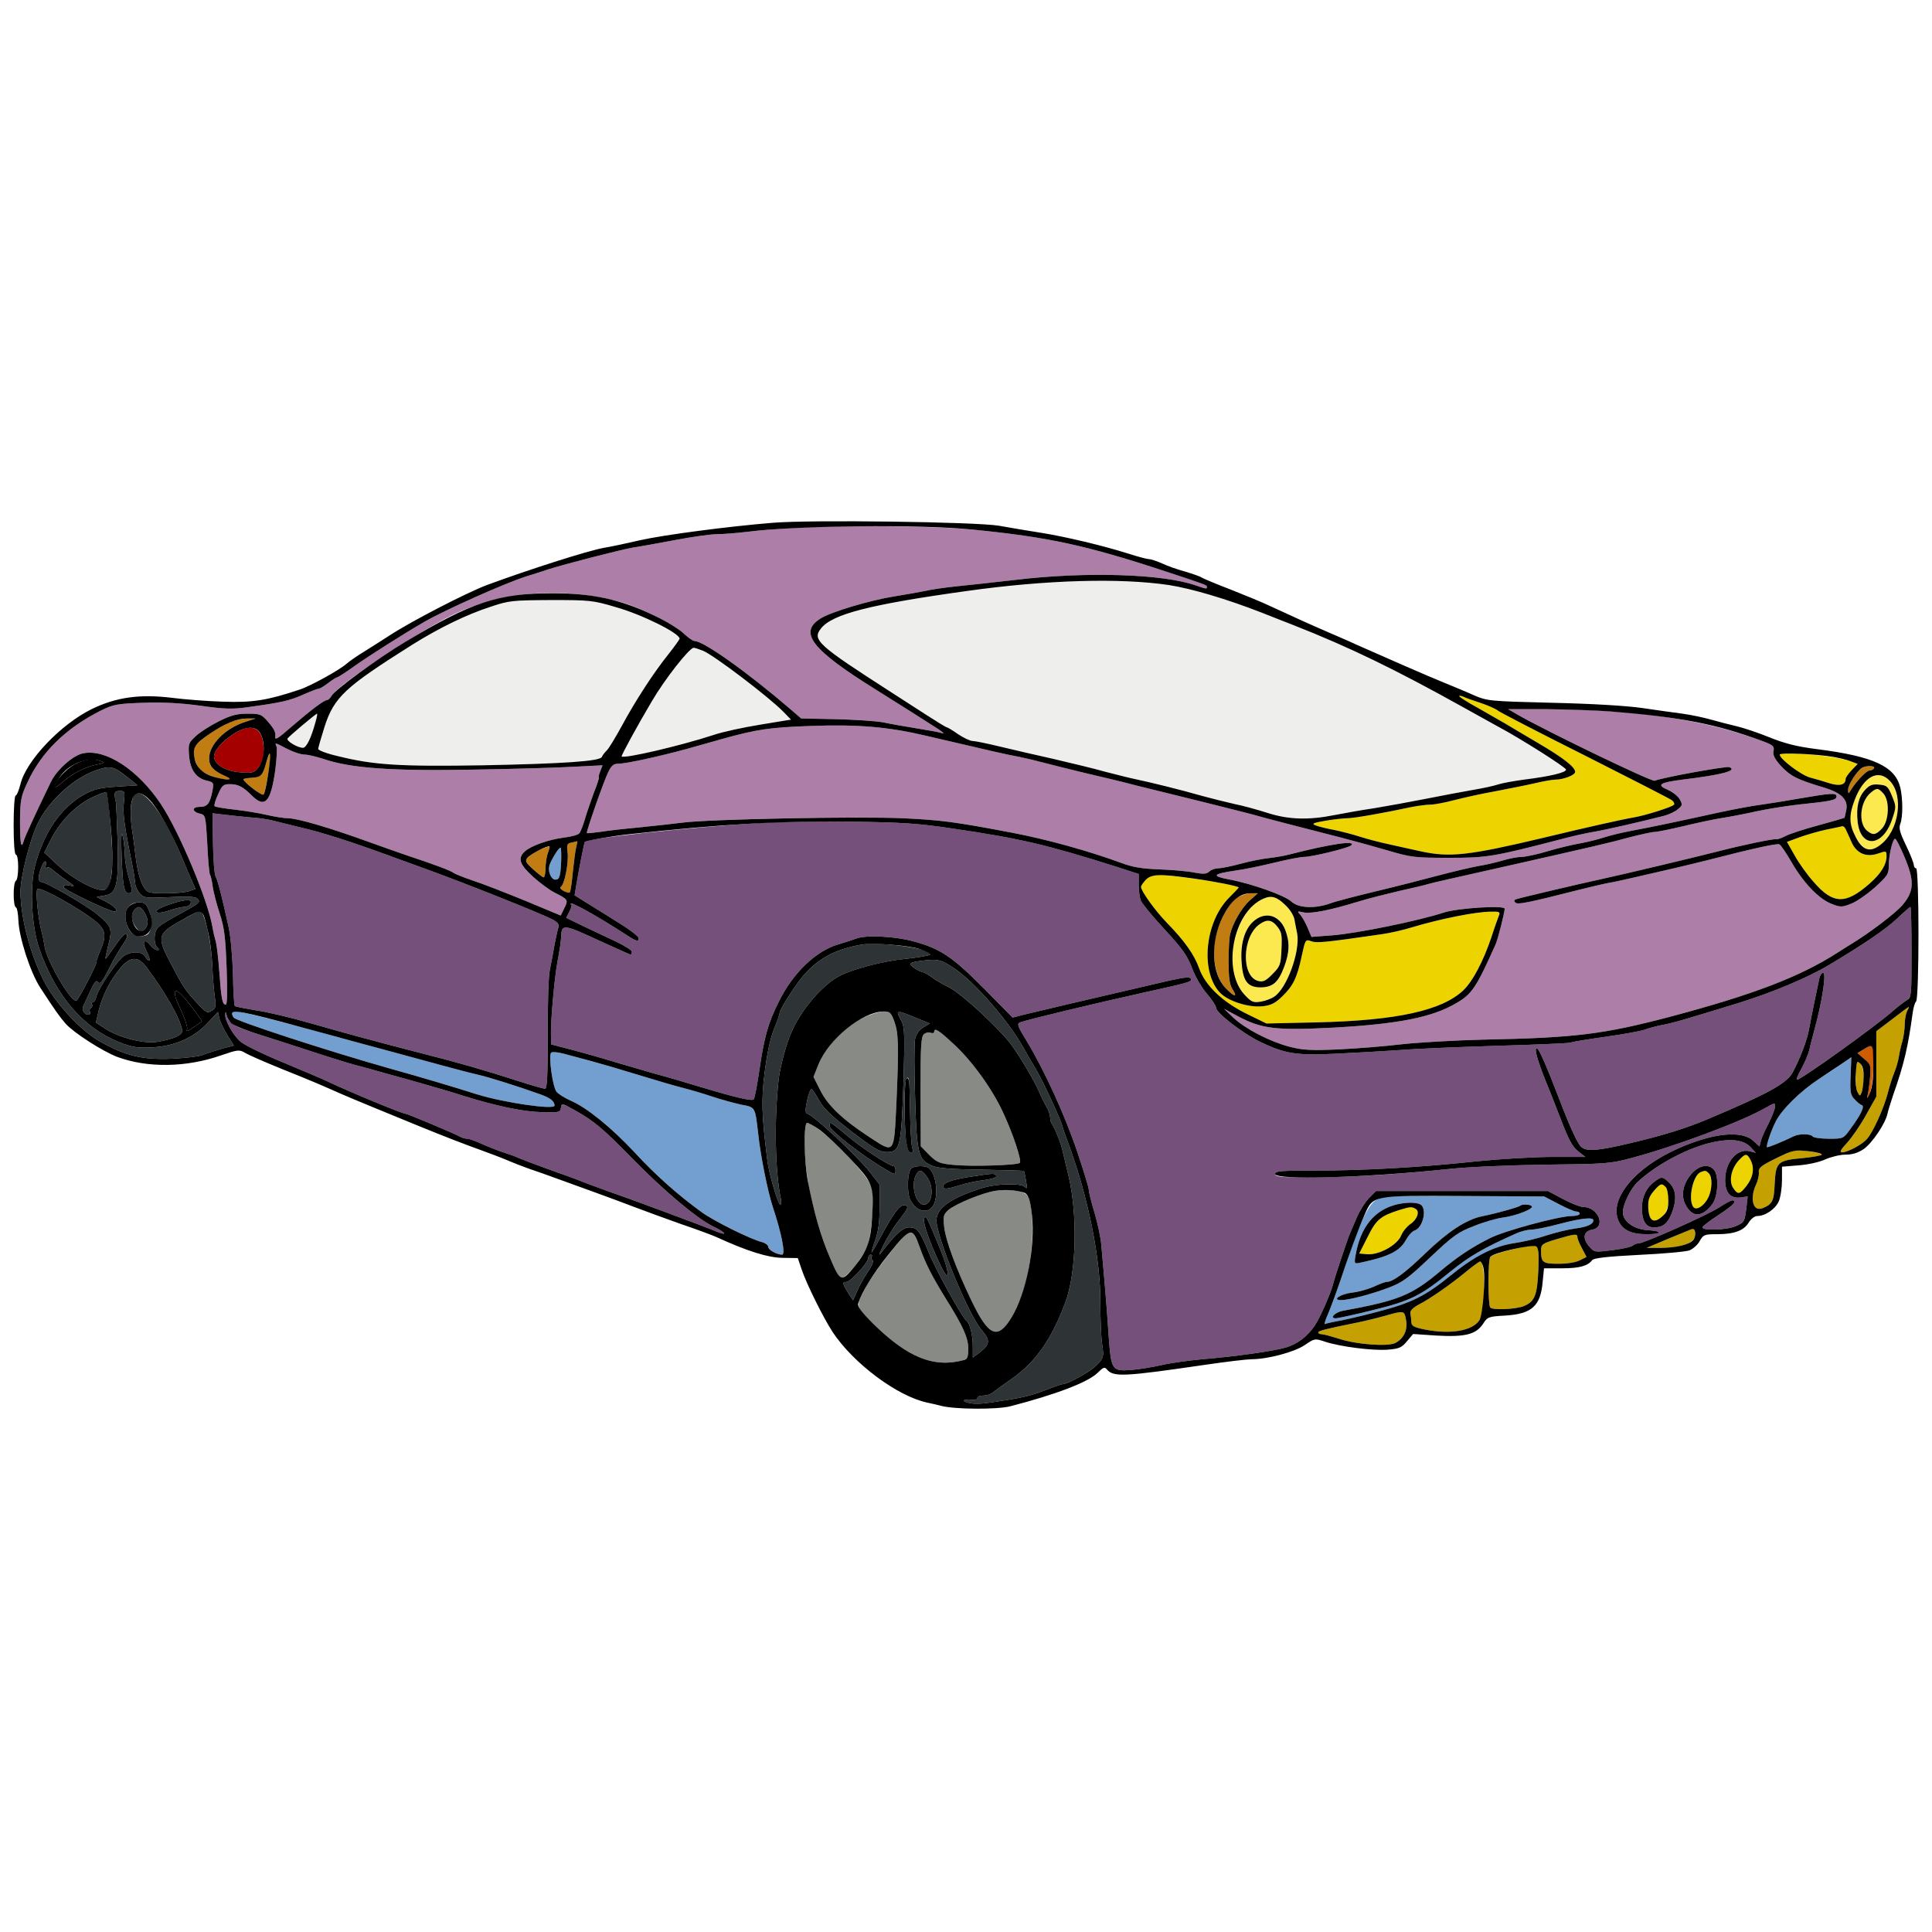 <?xml version="1.0" encoding="utf-8"?>
<!-- Generator: Adobe Illustrator 21.0.0, SVG Export Plug-In . SVG Version: 6.00 Build 0)  -->
<svg version="1.1" baseProfile="tiny"
	 id="svg134" inkscape:version="0.92.2 5c3e80d, 2017-08-06" sodipodi:docname="49 #1388.svg" xmlns:cc="http://creativecommons.org/ns#" xmlns:dc="http://purl.org/dc/elements/1.1/" xmlns:inkscape="http://www.inkscape.org/namespaces/inkscape" xmlns:rdf="http://www.w3.org/1999/02/22-rdf-syntax-ns#" xmlns:sodipodi="http://sodipodi.sourceforge.net/DTD/sodipodi-0.dtd" xmlns:svg="http://www.w3.org/2000/svg"
	 xmlns="http://www.w3.org/2000/svg" xmlns:xlink="http://www.w3.org/1999/xlink" x="0px" y="0px" viewBox="0 0 850 850"
	 xml:space="preserve">
<sodipodi:namedview  bordercolor="#666666" borderopacity="1" gridtolerance="10" guidetolerance="10" id="namedview136" inkscape:current-layer="svg134" inkscape:cx="1207.0479" inkscape:cy="607.68935" inkscape:pageopacity="0" inkscape:pageshadow="2" inkscape:window-height="978" inkscape:window-maximized="1" inkscape:window-width="1920" inkscape:window-x="0" inkscape:window-y="1" inkscape:zoom="0.58897835" objecttolerance="10" pagecolor="#ffffff" showgrid="false">
	</sodipodi:namedview>
<g id="g132" transform="translate(0,0) scale(1,1)">
	<path id="path4" fill="none" d="M0,0h425h425v425v425H425H0V425V0z M340,230c-19.6,1.6-47.9,5.3-58.5,7.7c-6,1.4-13.1,2.9-15.7,3.3
		c-7.3,1.3-33.5,9.7-51.6,16.4c-9,3.4-33.2,15.9-42.7,22.1c-2.7,1.8-7.7,4.9-11,7c-3.3,2-6.9,4.5-8,5.5c-3,2.7-15.8,9.8-20.7,11.4
		c-14,4.7-20.8,5.8-33.7,5.3c-6.9-0.2-17.1-1-22.5-1.7c-14-1.7-24.4-0.3-35.1,4.9c-13.6,6.6-29,22.7-31.5,33.1c-0.7,2.7-1.6,5-2.1,5
		S6,355.8,6,363c0,8,0.4,13,1,13s1,2.4,1,5.4c0,3-0.4,5.8-1,6.1c-1.3,0.8-1.3,11.2,0,11.7c0.5,0.1,1,2.8,1.1,5.8
		c0.3,7.5,5.2,22.7,9.6,29.5c6.3,9.7,8.8,13.2,11.2,15.9c3.7,4.1,16.2,12.1,22.7,14.6c13.3,4.9,30.3,4.7,45.7-0.7
		c7.3-2.5,8-2.6,10.5-1.1c1.5,0.9,8.8,4.1,16.2,7.1c13,5.2,16.7,6.8,25.5,10.7c2.2,1,9.2,3.9,15.5,6.5c6.3,2.6,15.3,6.3,20,8.2
		c10.1,4.1,17.4,7,29,11.2c4.7,1.7,9.4,3.6,10.5,4.1c1.1,0.5,4.7,1.9,8,3.1c3.3,1.1,9.2,3.2,13,4.6c3.9,1.4,11.1,4,16,5.8
		c5,1.8,12.8,4.7,17.5,6.5s14.1,5.2,20.8,7.6c6.8,2.3,13.8,4.9,15.5,5.7c13.3,6.1,22.5,9,28.9,9.1l6.8,0.1l1.7,5
		c2,6.1,9.6,21.4,13.6,27.5c9.2,13.9,28.5,28.3,41.7,31.1c1.9,0.4,4.6,1,6,1.4c6.1,1.6,24.5,1.7,30.5,0.2
		c20.1-5.2,34.3-10.6,38.5-14.8c2.4-2.4,3-2.6,4-1.4c2.9,3.4,7.3,3.2,42.9-2c9.5-1.4,18.9-2.5,20.8-2.5c6.9,0,18.7-3.1,23.3-6.2
		c4.4-3,4.5-3,9-1.5c6.7,2.2,20.9,4,27.5,3.5c5.1-0.4,6.2-0.9,8.5-3.7l2.7-3.2l10.4,0.7c12.5,0.7,17.3-0.5,20.4-5.2
		c1.9-3,2.4-3.2,9.7-3.6c11.7-0.7,15.6-4.2,16.5-14.8l0.6-6h7.9c7.7,0,11.3-1,13.3-3.6c0.7-0.9,6.6-1.6,20.5-2.3
		c10.7-0.5,20.8-1.4,22.3-2c1.5-0.6,3.6-2.4,4.5-4.1c1.6-2.8,2.1-3,7.6-3c7.6,0,11.9-1.6,14-5.2c1-1.6,2.6-2.8,3.7-2.8
		c3.6,0,8-3.1,9.5-6.5c0.8-1.9,1.4-6.1,1.4-9.3v-5.9l7.3-0.6c4-0.3,9.2-1.4,11.7-2.6c2.5-1.1,6.5-2.1,8.9-2.1c3.1,0,5.6-0.8,8.1-2.5
		c3.7-2.6,9.5-11.2,10.4-15.5c0.3-1.4,1.5-5.2,2.6-8.5c4.7-13.3,6.5-21.1,8.5-35.9c0.3-2.2,0.9-4.4,1.5-5c1.4-1.4,1.4-58.6,0-58.6
		c-0.5,0-1-0.6-1-1.4c0-0.8-1.5-4.7-3.4-8.6c-2.8-5.8-3.3-7.7-2.5-9.7c1.1-3,1.1-10.6,0-15.6c-2.2-9.5-11.7-13.9-36.6-17.1
		c-8.9-1.1-14.3-2.5-21-5.2c-4.9-2-11.5-4.2-14.5-4.9c-3-0.7-8.1-2-11.2-2.9c-3.2-0.9-8.8-2.1-12.5-2.6c-3.8-0.5-11.7-1.6-17.8-2.5
		c-6.8-1-22-1.9-39.5-2.3c-27.9-0.7-28.6-0.8-34.5-3.3c-3.3-1.5-9.6-4.1-14-5.9c-7.1-2.9-23.8-10.2-38-16.5
		c-2.7-1.3-8.4-3.7-12.5-5.5c-7.2-3.1-14.9-6.6-25.5-11.5c-2.7-1.3-10.4-4.5-17-7.1c-6.6-2.5-12.4-5-13-5.4c-0.5-0.4-3.7-1.5-7-2.5
		c-3.3-0.9-7.9-2.5-10.2-3.6c-2.3-1-4.9-1.9-5.8-1.9c-0.8,0-5-1.1-9.3-2.5c-10.8-3.4-27-7.3-38.2-9.1c-5.2-0.8-13.5-2.2-18.5-3.1
		C429.3,229.6,356.9,228.6,340,230z"/>
	<path id="path6" fill="#AD7FA8" d="M428,233c33.2,3.3,49.9,6.9,84.5,18.3c18.2,6,18.5,6.1,18.5,6.9c0,1-0.1,1-4.8-0.6
		c-14.3-5.1-48.3-6.2-79.2-2.5c-9.6,1.1-21.5,2.4-26.5,2.9c-4.9,0.5-11,1.4-13.5,2c-2.5,0.5-8.6,1.6-13.6,2.4
		c-10.6,1.7-27.4,6.7-32.2,9.6c-10.1,6.2-4.3,13.7,24.3,31.5c10.1,6.3,21.6,13.6,27.5,17.4c1.9,1.3,2.6,2,1.6,1.7
		c-1-0.4-6-1.3-11-2.1c-5-0.8-11.8-2-15.1-2.7c-3.3-0.6-12.7-1.2-21-1.4l-15-0.3l-4.4-3.8c-19.3-16.6-38.6-30.3-42.6-30.3
		c-0.7,0-2.8-1.5-4.8-3.4c-4.3-4-19.8-11.7-28.2-13.9c-27.8-7.2-55.9-4.2-78.5,8.5c-20.7,11.6-45.9,28.9-48.1,32.9
		c-0.5,1-1.5,1.9-2,1.9c-1.3,0-6.9,4.2-15.6,11.7c-5.9,5.2-7.4,6.1-7.2,4.5c0.3-2-0.4-3.4-3.2-6.7c-2.9-3.3-3.5-3.5-9-3.5
		c-4.8,0-7.3,0.7-12.7,3.4c-3.8,1.9-8.3,4.8-10.1,6.5c-3.2,3-3.3,3.4-2.9,8.6c0.5,6.3,3.2,10,8,11c2.8,0.7,2.9,0.9,2.3,4.3
		c-1.1,5.7-2.2,7.2-5.6,7.2c-3.6,0-3.5,2.2,0.2,3c2.3,0.6,2.4,0.9,3.1,13.2c0.3,7,0.9,13.2,1.2,13.7c0.4,0.5,0.9,2.9,1.2,5.3
		c0.4,2.4,1.7,7.7,3.1,11.8c2,6.2,2.5,10.3,3,23.7c0.4,11,0.3,16.3-0.4,16.3c-1.5,0-2-2.9-2.8-14.5c-0.4-5.5-1.1-11.4-1.5-13
		c-0.5-1.7-1.2-4.6-1.5-6.5c-2-11.9-14.6-42-22.7-54.2c-10.1-15.1-24.1-24.3-34.1-22.4c-4.5,0.8-11.8,7.3-14.4,12.8
		c-7.1,14.7-11.2,23.6-11.8,25.6c-1.2,4.2-1.7,1.5-1.7-8.7c0.1-8.9,0.4-10.7,3.2-16.7c6.1-13.4,16.9-24,32.4-31.8
		c5.6-2.7,7.1-3,18.6-3.4c8.5-0.3,16.6,0.1,25.2,1.3c10.7,1.5,14.1,1.6,21,0.6c14.5-2,18.2-2.8,24.2-5.5c3.2-1.4,6.3-2.6,6.8-2.6
		s2.4-1.1,4.2-2.5s3.6-2.5,3.9-2.5c0.4,0,3.8-2.2,7.6-4.9c6-4.3,21.3-14,30.6-19.4c9.2-5.3,35.1-16.9,45-20.1
		c2.8-0.8,7.3-2.3,10-3.2c7.7-2.4,31.4-8.5,37-9.5c2.8-0.4,11.1-1.9,18.5-3.3c7.4-1.4,15.8-2.6,18.6-2.6s8.6-0.5,13-1
		c4.3-0.6,15.3-1.5,24.4-2C371.7,231,413.8,231.5,428,233z"/>
	<path id="path8" fill="#EEEEEC" d="M514.3,257.4c10.1,1.6,25,6,40.7,12.1c5.2,2.1,11.5,4.5,14,5.5c24.4,9.6,44.5,19.3,75,36.3
		c6.9,3.8,13.9,7.7,15.5,8.6c8.9,4.7,29.5,17.7,29.5,18.7c0,1.3-7.2,3-18.5,4.4c-4.4,0.6-9.5,1.5-11.3,2.1c-1.8,0.6-6.7,1.7-11,2.4
		c-4.2,0.7-13.5,2.5-20.7,3.9c-7.1,1.4-17.5,3.3-23,4.2c-5.5,0.8-13.3,2.2-17.4,3c-11.5,2.3-20.3,2-29.6-1
		c-4.4-1.4-10.9-3.2-14.5-3.9c-3.6-0.8-9.9-2.4-14-3.5c-9.7-2.8-23.3-6.1-29-7.3c-2.5-0.5-8.5-2-13.5-3.3c-4.9-1.4-15.3-3.9-23-5.7
		c-7.7-1.7-18.4-4.2-23.8-5.5c-5.4-1.3-10.7-2.4-11.8-2.4s-4-1.4-6.4-3c-2.4-1.7-4.6-3-4.9-3c-0.4,0-4.6-2.6-9.4-5.7
		s-11.6-7.5-15.2-9.8c-32.2-20.7-34.8-23-30.8-28c2.6-3.4,8.3-5.8,20.7-9c15.6-3.9,48-8.6,75.1-10.9
		C476.8,254.9,499.8,255.3,514.3,257.4z"/>
	<path id="path10" fill="#EEEEEC" d="M242.4,264c17,0,18.4,0.1,28.5,3.1c11.7,3.3,28.1,11.5,28.1,13.9c0,0.3-2.2,3.4-4.9,6.8
		c-6.5,8.1-14.7,20.7-20.6,31.7c-2.7,4.9-5.6,9.8-6.6,10.7c-0.9,0.9-1.9,2.2-2.1,2.8c-0.6,1.9-16.8,3-52.3,3.7
		c-36.6,0.6-48-0.1-63.7-4c-4.9-1.1-8.8-2.6-8.8-3.2c0-0.6,1.3-5,2.8-9.8c2.5-7.6,3.6-9.6,8.3-14.3c3-3,8.9-7.8,13.2-10.7
		c24.2-16.1,37.3-23.2,51.7-27.8C224,264.2,225.6,264.1,242.4,264z"/>
	<path id="path12" fill="#EEEEEC" d="M309.3,286.3c5,2.1,29.2,20.5,35.5,27l3.2,3.3l-13.4,2.2c-7.4,1.2-16.8,3.2-20.8,4.6
		c-14.7,4.8-39.3,10.5-40.3,9.4c-0.3-0.3,7-13.7,13.3-24.3c3.5-6,11-16.4,15.1-20.8C304.8,284.6,305,284.5,309.3,286.3z"/>
	<path id="path14" fill="#EDD400" d="M643.8,306.5c0.9,0.5,4.4,1.7,7.7,2.8c3.3,1.1,6.7,2.6,7.6,3.4c0.9,0.7,18.2,9.7,38.4,19.8
		c20.2,10.2,37.4,19,38.1,19.6c0.8,0.6,1.2,1.5,0.9,1.9c-0.6,1-12.4,4.7-17.5,5.6c-4.4,0.7-21.4,4.5-40,9c-32.8,7.8-41.1,8.7-53.7,6
		c-4-0.9-10.3-2.3-14-3.1c-3.8-0.8-9.6-2.3-13-3.4c-3.4-1.1-8.6-2.4-11.5-3c-2.9-0.5-6.4-1.4-7.8-1.9c-2.1-0.8-1.6-1.1,4.1-2.1
		c3.6-0.6,7.9-1.1,9.6-1.1c2.8,0,15.6-2.2,28.6-5c2.7-0.5,6.3-1,8-1c1.8,0,6.4-0.9,10.2-1.9c3.9-1,12.2-2.9,18.5-4
		c6.3-1.2,14.3-2.8,17.7-3.6c3.4-0.8,7.3-1.5,8.6-1.5c3.6,0,8.7-2,8.7-3.4c0-2.1-5.2-6.2-16.5-12.8c-6-3.6-12.6-7.4-14.5-8.6
		c-1.9-1.1-7.2-4.1-11.7-6.7c-4.6-2.5-8.3-4.9-8.3-5.2S642.8,306.1,643.8,306.5z"/>
	<path id="path16" fill="#AD7FA8" d="M663.5,312H680c39.8,0.1,69.6,4.5,95.6,14.1c4.5,1.7,5.1,2.2,4.7,4.3c-0.4,1.7,0.5,3.5,3,6.3
		c4.4,4.8,7.2,6.2,19.2,9.8c7.6,2.3,10.7,5.3,9.8,9.8c-0.3,1.7-0.7,3.3-0.8,3.5c-0.1,0.1-5.3,1.6-11.5,3.3
		c-6.3,1.7-12.7,3.8-14.4,4.7c-1.7,0.9-3.5,1.5-3.9,1.4c-1.2-0.3-14.3,2.4-25.2,5.2c-11.8,3-41.5,10.1-53,12.6
		c-7.1,1.5-34.7,8-36.4,8.6c-1,0.3-1.1,0.8-0.4,1.5c1,1,5.5,0.1,28.3-5.7c5.2-1.3,11.1-2.7,13-3c1.9-0.3,7.3-1.5,12-2.6
		c4.7-1.1,12.1-2.8,16.5-3.8s10.9-2.6,14.5-3.5c20.2-5.2,31-7.6,31.9-7c0.6,0.3,3,3.8,5.3,7.8c5.3,9.2,12.1,16.2,17.5,18.3
		c4,1.6,4.6,1.6,8.7,0c2.4-0.9,7.1-4.2,10.5-7.2c5.6-5.1,6.1-5.9,6.1-9.7c0-4.6,1.7-11.7,2.8-11.7c0.4,0,2.2,3.5,4,7.8
		c4.6,10.8,4.4,15.3-0.8,21.4c-3.3,3.8-14.7,12.4-22.8,17.3c-0.9,0.5-3.5,2.2-5.7,3.6c-16.7,10.7-37.1,18.5-74,28.3
		c-29.4,7.7-41.5,9.2-82.5,10c-11.8,0.3-27.6,1.2-35,2c-7.4,0.9-20.1,1.9-28.2,2.3c-12.4,0.5-15.8,0.3-21.5-1.2
		c-8.7-2.3-19.2-7.7-24.6-12.7l-4.2-4l6.5,3.5c10.4,5.4,16.5,6.1,41.8,4.8c28.5-1.6,43.2-4.5,53.8-10.7c7-4,8.9-6.9,17.4-25.9
		c1-2.2,4-14.1,4-15.7c0-1.6-20.4-0.3-26.5,1.6c-11.6,3.8-38.8,9.3-49.3,10.1l-9.2,0.7l-1.6-3.8c-0.9-2.2-2.3-4.7-3.2-5.8
		c-1.6-1.8-1.6-1.8,1.3-1.2c3.3,0.7,11.6-0.9,24.3-4.8c4.2-1.3,12.2-3.3,17.7-4.6c5.5-1.2,11.4-2.6,13-3.1c2.9-0.8,8.3-2,39-8.9
		c32.7-7.4,41.5-9.4,49.7-11.7c4.8-1.2,9.7-2.3,10.8-2.3c1.2,0,7-1.2,12.9-2.6c5.8-1.4,13.3-3,16.6-3.5s10.1-1.8,15-2.9
		c5-1.1,13.3-2.4,18.5-3c14.7-1.5,17-2,17-3.6c0-1.7-2.4-1.5-17.5,1.1c-4.4,0.8-11.4,1.9-15.5,2.5c-4.1,0.5-12.4,2.1-18.5,3.4
		c-17.3,3.8-30.4,6.6-38.7,8.1c-4.2,0.8-9.6,2.1-12,2.9s-7.1,2-10.4,2.6c-3.4,0.6-9.9,2.1-14.5,3.5s-9.8,2.5-11.5,2.5
		c-1.7,0-5.3,0.7-8,1.5c-2.7,0.8-7.6,2-10.9,2.5c-3.3,0.6-10.9,2.4-17,4c-6,1.6-18.4,4.8-27.6,7c-9.1,2.2-18.5,4.6-20.8,5.5
		c-6.8,2.4-14,2-17-0.9c-3-2.7-17.3-7.8-27.4-9.7c-7.9-1.5-7.2-2.4,2.9-3.9c3.8-0.5,11.5-2.1,17.2-3.5c5.7-1.4,11.5-2.5,12.9-2.5
		c3.5,0,19.6-3.9,20.8-5.1c2.3-2.3-9.2-0.6-27.5,4.1c-1.9,0.5-5.8,1.2-8.6,1.5c-2.9,0.3-8.5,1.4-12.5,2.5c-4.1,1.1-8.5,2-9.8,2
		c-1.4,0-3.2,0.6-4,1.4c-1.3,1.2-2.6,1.2-6.6,0.5c-2.7-0.6-9.7-1.2-15.3-1.4c-7.9-0.3-12-1-17-2.9c-14.2-5.2-32.1-10.2-47.7-13.2
		c-25.7-4.9-31.5-5.6-48-6.4c-19.7-0.9-85.8,0.4-97,1.9c-3.8,0.5-12.4,1.4-19,2.1c-6.6,0.6-14.5,1.5-17.5,2c-3,0.4-5.6,0.7-5.8,0.5
		c-0.4-0.4,7.3-22.5,9.4-26.8c1.4-2.9,2.3-3.7,4.5-3.7c3.4,0,18.4-3.3,30.4-6.6c5-1.4,12.2-3.4,16-4.5c14.4-4,20.5-4.9,38-5.5
		c20.5-0.8,34.4,0.4,50.5,4.2c30.3,7.1,36,8.4,41.5,9.4c3.3,0.7,8,1.8,10.5,2.5s10.6,2.7,18,4.5c7.4,1.7,17.8,4.2,23,5.6
		c5.2,1.3,18.7,4.6,30,7.4c11.3,2.8,21.9,5.5,23.5,6c3,0.9,17.4,4.6,36.5,9.5c5.8,1.5,15.2,4.1,21,5.8c9.8,2.9,11.6,3.1,26.5,3.1
		c16.8,0,19.4-0.4,50.5-8.5c4.1-1.1,10-2.4,13-2.9c4.9-0.8,21.1-4.5,31.2-7.1c2-0.5,4.7-1.8,5.9-2.8c2.1-1.7,2.2-2.1,1-4.3
		c-0.7-1.4-3.1-3.3-5.3-4.3c-5.2-2.2-3.7-3.2,6.4-4.5c17.4-2.1,24.5-4,20.6-5.5c-1.3-0.5-29.1,4.5-32.8,6c-1.4,0.5-47-21.5-60-28.9
		L663.5,312z"/>
	<path id="path18" fill="#EEEEEC" d="M139.5,314c0.5,0-1.4,6.8-3.2,11.2c-0.8,2.1-2.2,3.8-3,3.8c-2.4,0-7.4-3-6.8-4.1
		c0.4-0.5,3.3-3.2,6.6-5.9C136.4,316.2,139.3,314,139.5,314z"/>
	<path id="path20" fill="#C17D11" d="M109,316.1h3.5l-4.3,1.4c-9,2.8-16.2,10-16.2,16.2c0,3.4,2,5.5,7,7.7c2.4,1.1,2.9,1.5,1.5,1.6
		c-3.6,0-10-2.1-12.2-4.2c-2.3-2.1-3.7-7.5-2.7-10.2c0.8-2.1,11.3-9.3,16.2-11.1C103.8,316.8,107.1,316.1,109,316.1z"/>
	<path id="path22" fill="#A40000" d="M116,330.1c0,3.2-0.6,5.5-2.2,7.4c-2,2.5-2.5,2.7-8,2.3c-6.3-0.5-11.1-3.1-11.6-6.5
		c-0.4-2.6,3.2-7,8.7-10.5C111.2,317.6,116,320.2,116,330.1z"/>
	<path id="path24" fill="#AD7FA8" d="M126.4,329.5c2.7,1.4,6.1,2.5,7.6,2.5c1.5,0,5.2,0.9,8.3,1.9c11.9,4.1,30.3,5.4,66.2,4.7
		c18.2-0.3,38.3-0.9,44.8-1.3l11.8-0.6l-1,2.6c-0.6,1.5-0.9,2.7-0.6,2.7c0.2,0-0.7,3-2.2,6.7c-1.4,3.8-3.2,9-4,11.8
		c-0.8,2.7-1.9,5.5-2.4,6.1c-0.5,0.7-3.5,1.5-6.7,1.9c-6.6,0.8-14.6,3.6-17.3,6.1c-3.3,3-2.3,5.8,3.7,11.2c3,2.7,7.2,5.8,9.2,6.8
		c6.2,3.2,6.3,3.2,4.5,6.9l-1.6,3.3l-15.6-6.5c-8.6-3.5-19-7.6-23.1-8.9c-4.1-1.4-7.9-2.9-8.5-3.4c-1.1-0.9-8.2-3.6-20-7.5
		c-3.8-1.3-11.5-4-17-6c-17.4-6.3-31.6-10.5-35.8-10.5c-1.5,0-5.6-0.6-9-1.4s-9.9-1.9-14.5-2.4s-8.5-1.2-8.8-1.5
		c-0.3-0.3,0.3-2.6,1.5-5.1c1.7-4,2.4-4.6,5.1-4.6c3.8,0,5.9,1.1,9.9,5.1c5.7,5.6,8.2,2.8,10.2-11.2c0.6-4.8,0.9-9.4,0.6-10.3
		C120.9,326.6,120.6,326.5,126.4,329.5z"/>
	<path id="path26" fill="#C17D11" d="M118.8,331.5c0.8,0.7-2,17.5-2.9,18.1c-0.9,0.5-8.6-5.4-8.8-6.7c-0.1-0.3,1.6-0.6,3.6-0.7
		c4.1-0.2,4.9-0.9,6.5-6.9C117.9,333,118.6,331.2,118.8,331.5z"/>
	<path id="path28" fill="#EDD400" d="M814.4,335l2.9,1.1l-2.6,2.7c-1.5,1.6-2.7,3.3-2.7,3.9c0,2.6-2.6,3.3-7.1,1.9
		c-2.4-0.8-6.2-1.9-8.5-2.5c-3.9-1-13.4-8.2-13.4-10.1C783,330.2,808.1,332.6,814.4,335z"/>
	<path id="path30" d="M44.5,334.9c1.6,0.7,1.3,0.9-2,1.5c-5,1-10.5,3.8-15,7.7c-1.9,1.7-3.5,2.7-3.5,2.2c0-2.5,5-8,9-10.1
		C37.5,333.9,41,333.5,44.5,334.9z"/>
	<path id="path32" fill="#2E3436" d="M56,341.9l4.5,3.6l-9.1,0.6c-7.3,0.4-9.9,1.1-14.3,3.4c-10.1,5.6-18,16.9-21.7,31.5
		c-2.4,9.4-1.5,26.9,2,36.7c7.2,20.5,19.2,34.5,35,40.8c5.9,2.3,8,2.6,14.5,2.3c9.9-0.5,18.4-4.2,24.5-10.8l4.5-4.8l0.6,2.8
		c0.3,1.5,1.9,4.8,3.5,7.4l2.9,4.6l-5.7,1.5c-3.1,0.9-6.8,2.1-8.2,2.7c-1.4,0.6-7.5,1.3-13.6,1.6c-12.7,0.5-19.9-1.2-30.9-7.3
		c-9.1-5-20.3-17.2-25.5-27.5c-5.9-11.9-9.9-27.3-10-38.7c0-6.3,4-22.3,7.4-29.6c4.9-10.3,15.9-20.4,25.9-23.8
		C48.5,336.7,50.1,337.1,56,341.9z"/>
	<path id="path34" fill="#C17D11" d="M824.5,338c-0.3,0.5-1.2,1-2,1c-1.3,0-5.8,4.7-8.2,8.6c-1.1,1.8-1.2,1.8-1.2-0.2
		c-0.1-2,3.8-8.1,6.1-9.6C821.1,336.7,825.2,336.8,824.5,338z"/>
	<path id="path36" fill="#FCE94F" d="M834.8,357.4c-1.1,9.5-8.2,17.9-13.6,16c-3.2-1.1-7.2-8.3-7.2-13.1c0-4.6,3.4-13.1,6.7-16.5
		C827.8,336.4,836.2,344.4,834.8,357.4z M826.7,345.2c-2.9-0.3-4.2,0.2-6.2,2.4c-2.9,3.1-3.9,7.7-3.2,14c1.3,11.7,11,11.1,15.1-1
		c1.9-5.6,1.9-5.7,0-10.4C830.6,345.9,830.1,345.5,826.7,345.2z"/>
	<path id="path38" fill="#FCE94F" d="M828.6,349.1c2.9,3.2,2.5,12.1-0.6,15.4c-2.6,2.8-3.9,3.1-6.3,1.2c-4.3-3.1-3.5-13,1.4-17
		C825.8,346.5,826.3,346.6,828.6,349.1z"/>
	<path id="path40" fill="#2E3436" d="M46.9,348.5c0.9,1,3,27.2,2.5,32.5c-0.8,8.4-1.2,9.8-3.4,10.5c-3.2,1-13.7-4.6-20.5-10.8
		l-6-5.6l2.8-5.6c3.9-7.9,11-15.2,18.1-18.6C43.7,349.3,46.6,348.3,46.9,348.5z"/>
	<path id="path42" fill="#2E3436" d="M52.7,348c2.3,0,2.3,0.2,1.8,5.1c-0.6,4.7,0.3,10.8,3.8,27.9c0.6,3,1.1,6.5,1.2,7.7
		c0,1.2,1,3.2,2,4.4c1.9,2,2.6,2.1,13.2,1.6c8.7-0.4,11.4-0.2,12.3,0.8c1.3,1.5,0.8,1.9-9.5,7.5c-3.3,1.8-6.8,3.9-7.7,4.8
		c-2.1,1.7-2.4,7.2-0.6,9c0.9,0.9,0.9,1.2-0.1,1.2c-0.7,0-2.1-1-3.1-2.3c-2.6-3.2-3.7-1.2-1.5,2.8c1,2,1.6,3.8,1.2,4.1
		c-0.3,0.3-1-0.4-1.7-1.5c-1.3-2.6-6-2.8-9.5-0.5c-2.9,1.9-11.1,14.1-12.1,17.8c-0.3,1.4-1,2.6-1.6,2.6c-0.5,0-0.7,0.4-0.3,0.9
		c0.3,0.5,0.1,1.2-0.5,1.6s-0.8,1-0.5,1.5c0.9,1.5-1.2,2-2.4,0.6c-0.8-1-0.9-2.1-0.3-3.3c0.5-1,1.9-4,3.1-6.7c1.5-3.2,2.5-4.5,3-3.7
		c1,1.5,2,0.4,5.5-6.6c1.4-2.8,3.7-6.8,5.1-8.9c2.7-3.9,3.1-5.4,1.5-5.4c-0.5,0-2.6,2.5-4.6,5.5c-2.1,3-3.8,5.4-4,5.3
		c-0.1-0.2,0.5-3,1.3-6.2c1.8-7,1.4-8.1-5-13.4c-4.9-4-22.5-14.2-24.6-14.2c-1.5,0-1.4-3.1,0.4-7.1c1.2-2.9,2.2-2.5,1.5,0.6
		c-0.1,0.5,0.2,0.7,0.6,0.2c0.4-0.4,1.7,0.1,2.8,1.2c1.2,1,3.9,3.1,6.1,4.6c3.5,2.4,3.7,2.7,1.2,2.1c-1.9-0.4-2.7-0.3-2.7,0.7
		c0,1.1,20,10.7,22.3,10.7c2.1,0,0.2-2.2-3.5-4.2l-4.3-2.2L46,394c5.4-0.8,6.3-4.7,5.7-25c-0.3-9.1-0.6-16.5-0.8-16.5
		c-0.1,0-0.3-1-0.4-2.3C50.3,348.5,50.8,348,52.7,348z M53.9,367.5c-0.5-1.9-0.7,1.5-0.4,9c0.5,13.4,1.1,16.5,3.1,16.5
		c1.8,0,1.7-1.3-0.1-7.4c-0.8-2.7-1.6-7.2-1.6-10C54.8,372.8,54.4,369.1,53.9,367.5z M75.2,397.7c-4.8,1.6-7,2.9-6.4,3.5
		c0.6,0.6,2.6,0.4,5.6-0.6c2.6-0.9,5.5-1.6,6.6-1.6c1,0,2.2-0.5,2.6-1.1C85.1,395.5,82.1,395.4,75.2,397.7z M61.2,397
		c-4.2,0-6.6,3.1-5.9,7.6c1,6,4.5,8.6,9.1,6.8c2.3-0.9,3-6.5,1.2-10.7C64.4,397.6,63.6,397,61.2,397z"/>
	<path id="path44" fill="#2E3436" d="M63.4,401.2c2.1,2.9,2,6.2,0,7.9c-1.4,1.1-1.9,1-3.5-1c-2.2-2.6-2.5-6.1-0.7-7.9
		C60.9,398.5,61.7,398.7,63.4,401.2z"/>
	<path id="path46" fill="#2E3436" d="M79.5,376c1.5,3.6,3.5,8.4,4.6,10.8l1.9,4.3l-2.6,0.9c-1.4,0.6-6.1,1-10.4,1
		c-7.4,0-8.1-0.2-9.6-2.5c-1.8-2.7-3-7.4-3.9-15c-0.3-2.8-0.9-7.5-1.4-10.5c-0.9-6.4-0.8-10.6,0.3-13.8
		C60.9,343.8,70.9,355.5,79.5,376z"/>
	<path id="path48" fill="#75507B" d="M93.5,357.8l5,0.6c2.8,0.3,7.9,0.9,11.5,1.2c3.6,0.2,8.1,0.9,10,1.4s7.6,1.9,12.5,3.1
		c9.2,2.1,22.2,6.3,37.5,11.9c4.7,1.7,12.1,4.4,16.5,6c16.7,6,50.9,19.6,56.3,22.4c2.7,1.4,3.3,2.2,2.8,3.9
		c-0.4,1.2-1.1,4.7-1.7,7.7c-0.5,3-1.4,7.8-2,10.7c-0.6,2.8-1,15.8-0.9,28.7c0,17.8-0.3,23.6-1.2,23.6c-0.6,0-5.3-1.3-10.2-2.9
		c-18.8-6-26.6-8.2-44.1-12.7c-22.5-5.8-31.3-8.2-49.5-13.4c-8-2.3-18.5-4.8-23.4-5.5c-4.8-0.8-9-1.6-9.3-1.9
		c-0.3-0.3-0.7-6.5-0.8-13.8c-0.2-7.3-1-16.7-1.9-20.8c-2.6-12-4.7-20.4-5.7-22.3c-0.6-0.9-1.1-7.6-1.2-14.8L93.5,357.8z"/>
	<path id="path50" fill="#75507B" d="M374.5,361.5c22.6,0.3,29.8,0.8,44.5,3c29.9,4.4,41,7,71.8,16.7l10.2,3.3v4.7
		c0,2.6,0.4,5.7,0.9,7s5.2,7,10.5,12.7c7.8,8.5,10,11.5,12.1,17.1c1.4,3.8,4.4,8.9,6.6,11.3c2.1,2.5,3.9,5.2,3.9,6
		c0,2.3,11.8,11.4,19.5,15.1c10.9,5.2,15.7,6,32.9,5.2c8.3-0.4,21-1.1,28.1-1.6c7.2-0.6,26.7-1.4,43.5-1.9c16.8-0.5,31.2-1.1,32-1.4
		c0.8-0.4,7.9-1.5,15.6-2.6c7.8-1.1,15.4-2.5,17-3.1c1.6-0.6,5.2-1.6,7.9-2.1c4.8-0.9,8.8-2.1,33-9.5c15.2-4.7,30.7-11.2,40.1-16.8
		c15.4-9.2,25-15.7,30.2-20.6c2.9-2.8,5.5-5,5.7-5c0.3,0,0.5,9,0.5,20c0,19-0.1,20-2,21c-1.1,0.6-4.2,3-6.8,5.3
		c-8,6.9-39.8,29.7-41.5,29.7c-0.5,0,0.3-2.1,1.8-4.7c1.4-2.6,3-6.3,3.5-8.2c0.4-2,1.5-6.1,2.3-9.1c3.5-12.9,5.3-25,3.8-25
		c-0.6,0-1.3,1-1.6,2.2c-0.8,3.5-3.5,16.6-4.6,22.7c-0.9,5-4,13-7.3,19.1c-2.6,4.7-11,9.3-37.1,20.3c-9.6,4.1-20.1,7.3-34.1,10.6
		c-14.3,3.4-19.2,3.8-21.6,1.8c-1.5-1.1-5-8.6-9.6-20.7c-5.9-15.3-9-22.4-10-22.8c-1.4-0.4,0.1,5,3.8,14.3c1.6,3.8,4.7,11.8,7,17.7
		c3.1,8.2,4.9,11.4,7.3,13.3l3.2,2.5H683c-8,0-22.8,0.9-33,1.9c-25,2.7-49.9,4.1-71.2,4.1c-15.2,0-17.8,0.2-17.8,1.5
		s2.4,1.5,15.4,1.5c17.2,0,38.5-1.3,61.1-3.7c8.5-0.9,26.9-1.7,42.7-1.9c26.1-0.3,28.2-0.4,37.5-2.9c19.5-5.2,48.7-16.1,59.1-22.1
		c3.8-2.2,4.2-2.3,4.2-0.7c0,1-1.3,4.3-2.8,7.4c-1.6,3-3.2,6.6-3.5,7.9l-0.6,2.4l-2.6-2.4c-5.1-4.8-17.5-3.6-32.8,3.1
		c-19.2,8.4-30.7,22.2-26.7,31.8c1.7,4.2,5.6,6.1,12.5,6.1c7,0,7.2-1.4,0.2-1.8c-5.9-0.4-10.7-3.9-10.7-7.8c0-3.5,3.5-10.7,6.6-13.5
		c8.6-7.9,22.4-15.1,33.1-17.4c8-1.7,13.5-1,16.5,2.2l2.3,2.5l-2.7-0.7c-5.5-1.4-10.8,4.7-10.8,12.6c0,5.7,2.4,8.4,6.9,7.7l3-0.4
		l-0.5,4.5c-0.8,6.7-1,7-4.9,8.6c-3.8,1.7-14.5,2-14.5,0.5c0-0.5,3.2-2.9,7-5.4c3.9-2.5,7-5,7-5.6c0-1.6-1.3-1.2-6.6,2.2
		c-5.5,3.5-33,15.8-35.4,15.8c-0.9,0-2,0.4-2.6,1c-0.5,0.5-4.6,1.5-8.9,2c-8,1-8,1-10.3-1.6c-3.1-3.6-2.6-6.7,1.3-7.4
		c6.3-1.1,2.7-10-4.1-10c-1.2,0-5.2-1.6-8.8-3.5L681,524h-37.8h-37.8l-3.2,3.2c-1.7,1.8-4,5.5-5.2,8.3c-1.2,2.7-2.5,5.9-3,7
		c-1,2.2-7,20.1-7.5,22.5c-0.9,3.6-5.7,14.8-8,18.1c-3.1,4.8-7.9,8.4-13,9.8c-5.5,1.6-22.8,4-36.5,5.1c-6.3,0.6-14.4,1.7-18,2.6
		c-3.6,0.8-9.4,1.8-13,2.1c-8.8,0.7-9.1,0.2-10.2-14.5c-0.4-6.4-1.2-17.1-1.8-23.7c-0.6-6.6-1.2-14.3-1.5-17
		c-0.2-2.8-1.5-8.9-2.9-13.8c-1.5-4.8-2.6-9.5-2.6-10.4c0-0.9-2.3-8.4-5.1-16.7c-5.3-15.8-14.5-35.9-22.2-48.6
		c-4-6.5-4.4-7.6-2.9-8.2c3.2-1.2,32.3-8.2,55.7-13.4c17.3-3.8,19.5-4.4,19.5-5.4c0-1.4-2.3-1.2-9.9,0.5
		c-30.7,7.1-58.3,13.6-63.6,14.9l-5,1.3L433,435c-13.9-14-19.3-17.7-31.3-20.9c-8.1-2.2-20.8-2.8-24.9-1.2c-1.3,0.5-4.9,1.7-8,2.6
		c-9.9,2.9-20,12.6-26.2,25.3c-4.6,9.1-6.4,15.5-8.5,30c-1,6.8-2.1,12.6-2.5,12.9c-0.8,0.8-7.8-0.8-22.1-5.1c-6.6-2-16-4.8-21-6.1
		c-4.9-1.4-12.8-3.7-17.5-5.1c-4.7-1.5-13-3.8-18.5-5.3l-10-2.6l-0.1-4c-0.2-5.7,1.5-24.9,2.8-32c1.3-7.1,1.6-9.3,1.7-12
		c0.3-4.9,1.3-4.8,16,2c7.8,3.6,14.4,6.5,14.6,6.5c0.3,0,0.5-0.6,0.5-1.3c0-0.6-3.3-2.7-7.3-4.6c-3.9-1.8-10.4-4.9-14.4-6.8
		l-7.2-3.5l1.5-2.9c0.8-1.6,1.1-2.9,0.8-2.9c-0.4,0-0.5-0.2-0.2-0.5c0.5-0.6,12.5,6.1,22.3,12.5c6.6,4.3,7.5,4.6,7.5,2.7
		c0-0.6-3.6-3.5-8-6.2c-4.4-2.8-10.7-6.7-14.1-8.8l-6.1-3.8l0.7-4.2c0.8-5.1,3.5-19.1,3.8-19.3c1.7-1.7,42.7-6.1,77.9-8.4
		C342,361.5,359.7,361.3,374.5,361.5z M744.2,516.4c-3.7,4.3-4.8,9.5-2.7,13.5c3,5.9,7.4,5.8,11.9-0.2c2.5-3.4,2.9-12.4,0.7-15
		C751.8,511.9,747.6,512.6,744.2,516.4z M727.5,520.2c-3.6,2.8-5.4,7.3-5.1,12.5c0.3,5,2,7.3,5.3,7.3c3.8,0,5.9-1.6,7.7-6
		c2.4-6,2.1-10.6-0.9-13.5C731.5,517.5,731,517.4,727.5,520.2z"/>
	<path id="path52" fill="#EDD400" d="M751.8,516.2c1.7,1.7,1.5,7.3-0.3,10.8c-1.9,3.8-5.4,5.8-6.6,3.9c-2.3-3.6,0-13.9,3.3-15.2
		C750.2,514.9,750.5,514.9,751.8,516.2z"/>
	<path id="path54" fill="#EDD400" d="M730.9,521c3.8,0,4.4,10.5,0.7,13.9c-3.8,3.6-6,2.5-6.4-3c-0.2-3.8,0.2-5.2,2.3-7.8
		C729,522.4,730.5,521,730.9,521z"/>
	<path id="path56" fill="#EDD400" d="M812.3,365.4c3.9,9.8,7.4,12.4,14,10.1c3.6-1.2,3.7-1.2,3.7,1.2c0,3.7-2.5,7.7-7.5,12.1
		c-10.5,9.2-16,9.1-24.5-0.7c-2.8-3.1-6.6-8.4-8.4-11.7l-3.4-6l5.7-2.1c3.1-1.1,8.3-2.6,11.6-3.3c3.3-0.7,6.5-1.3,7-1.5
		C811.1,363.4,811.9,364.2,812.3,365.4z"/>
	<path id="path58" fill="#C17D11" d="M253.9,370.1c0.2,0,0,1.1-0.4,2.6c-0.4,1.6-1,6.5-1.5,11.1c-0.4,4.5-1,8.5-1.3,8.8
		c-0.3,0.3-1.5,0-2.7-0.6c-1.4-0.8-1.9-1.5-1.2-1.9c1.6-1,3.5-10.8,2.9-15.2c-0.4-3.3-0.2-3.8,1.7-4.2
		C252.5,370.5,253.7,370.2,253.9,370.1z"/>
	<path id="path60" fill="#C17D11" d="M241.8,372.4c0.1,0.2-0.2,1.5-0.8,3c-0.5,1.5-1,4.5-1,6.7c0,2.1-0.4,3.9-0.8,3.9
		c-0.4,0-2.5-1.6-4.6-3.5c-3.4-3.1-3.7-3.7-2.5-5.2c0.8-0.9,3.2-2.4,5.4-3.4C239.7,372.9,241.6,372.3,241.8,372.4z"/>
	<path id="path62" fill="#729FCF" d="M246.6,373c0.6,0,0.3,10.9-0.4,12.7c-0.6,1.9-3,1.6-4.1-0.5c-1.2-2.3-0.4-5.8,2.1-9.5
		C245.3,374.2,246.4,373,246.6,373z"/>
	<path id="path64" fill="#EDD400" d="M510.3,385c7.3,0.1,34.7,4.3,34.7,5.5c0,0.1-2,2.2-4.4,4.6c-10.5,10.7-12.6,32.3-3.9,41.6
		c3.6,3.8,12.7,6.7,18.9,6c3.6-0.4,5.4-1.3,8.5-4.3c4.8-4.6,6.6-8.3,8.6-17.8c1.6-7.3,1.6-7.4,4.2-6.5c2.4,0.9,6.3,0.5,31.1-3.1
		c3.6-0.5,9.7-1.9,13.5-3.1c12-3.6,27.8-6.8,34.4-6.8c3.7-0.1,4.2,0.1,3.6,1.6c-0.4,1-2,5.4-3.4,9.8c-3.6,10.6-8.2,19.3-12.3,23.2
		c-9.4,8.9-29.3,13.3-64.5,14.1l-22.1,0.5l-8.6-4.2c-10.8-5.3-18.3-12.5-21-20c-2.1-6-6.4-12.1-14.2-20.1c-5-5.1-11.4-14-11.4-15.8
		c0-0.5,0.9-1.8,2-3C505.5,385.6,507.2,385,510.3,385z"/>
	<path id="path66" fill="#2E3436" d="M38.5,402.7c8.1,5.6,8.9,7.8,5.6,15.6c-1.1,2.6-1.8,4.7-1.6,4.7c0.8,0-7.7,16.4-8.8,17.2
		c-2.2,1.3-13.3-17.6-14.1-24c-0.2-1.5-0.8-4.5-1.4-6.7c-1.4-5.3-2.6-17.1-1.8-18.3C17.1,390,29.1,396.3,38.5,402.7z"/>
	<path id="path68" fill="#C17D11" d="M550.4,393h3l-3.6,3.2c-3.8,3.5-7.6,10.3-8.7,15.2c-0.3,1.7-0.6,7.2-0.6,12.2
		c0.1,6.9,0.5,9.7,1.8,11.7c2.4,3.7,0.7,3.4-3.1-0.6c-3.8-3.9-5.7-11.6-4.9-19.5c0.8-7.4,5.9-17.8,10-20.3
		C546.1,393.9,548.8,393,550.4,393z"/>
	<path id="path70" fill="#FCE94F" d="M560.5,394.7c3.1,0.8,8.3,6.5,9,9.8c0.3,1.6,0.8,4.4,1.2,6.2c1.4,7.9-4.5,24.1-10.1,27.8
		c-1.3,0.9-4,1.9-6,2.2c-3.2,0.5-4,0.2-7-3c-6.3-6.7-7.2-19.7-2.1-30.8c2.7-5.9,6-9.6,10.3-11.5
		C557.3,394.7,559.4,394.4,560.5,394.7z M547,413.1c-1.8,6.4-0.7,16.6,1.9,19.2c2.6,2.7,9.3,2.8,12.1,0.2c2.5-2.3,6-11.6,6-16
		c0-4.5-2.7-11.3-5.1-12.5C556.1,400.8,549.1,405,547,413.1z"/>
	<path id="path72" fill="#FCE94F" d="M562,407.7c1.9,2.4,2.1,3.8,1.8,10.1c-0.3,6.7-0.6,7.4-4,10.8c-2.9,3-4.1,3.5-6.2,3
		c-7.6-1.9-7.2-19.6,0.6-25C557.4,404.3,559.6,404.6,562,407.7z"/>
	<path id="path74" fill="#2E3436" d="M89.3,402.3c2.1,5.1,3.7,14.3,4.1,22.5c0.2,4.8,0.7,10.9,1.1,13.7c0.6,4.4,0.4,5.2-1.4,6.2
		c-1.9,1.2-2.5,0.8-6.3-3.3c-5.5-6-5.8-6.5-11.3-16.8c-6.7-12.5-6.4-13.8,4.5-19.8C88.4,400.1,88.5,400.1,89.3,402.3z"/>
	<path id="path76" fill="#2E3436" d="M409.3,420c-0.4,0.4-5.5,1.3-11.3,1.9c-9.4,0.9-23,4.5-28.5,7.4c-7.6,3.9-16.8,14.7-21.1,24.4
		c-2.5,5.5-5.3,16-5.9,21.8c-1.9,17.7-1.5,40.1,1.1,52.2c0.2,1.3,0.1,2.3-0.3,2.3c-1,0-5.1-14-5.7-19.5c-2.5-20-2.7-26.3-1.2-38.5
		c1-8,2.4-14.8,4-18.9c1.5-3.6,2.6-6.9,2.6-7.4c0-1.6,7.3-13,10.9-17c6.6-7.3,13.8-11.1,25.1-13.1
		C387.4,414.1,411.9,417.7,409.3,420z"/>
	<path id="path78" fill="#2E3436" d="M64.2,425.2c8.5,11.3,14.9,22.5,16,28.1c0.3,2-3.8,3.9-11.2,5.1c-5.5,0.9-16.2-1.8-22.2-5.5
		l-4.6-3l1.2-5.2c1.6-6.5,4.8-12.9,9.3-18.5C57.1,420.8,60.6,420.5,64.2,425.2z"/>
	<path id="path80" fill="#2E3436" d="M419.8,426c8.9,6,23.8,23,30.2,34.5c1.2,2.2,3.8,6.6,5.7,9.8c3,5,11.1,22.4,11.7,25.2
		c0.1,0.5,1.3,4.1,2.8,8c8.6,23.4,14,50.2,13.9,69.5c0,6.9,0.3,15.1,0.8,18.4c0.8,5.6,0.7,5.9-2.3,9.1c-2.7,2.9-12.8,8.5-15.3,8.5
		c-0.5,0-3.8,1.2-7.4,2.6c-6.4,2.5-10.2,3.4-23.6,5.4c-4.7,0.7-8.3,0.8-10.5,0.1c-3.2-0.9-1.8-1.6,2.5-1.2c0.9,0.1,1.7-0.3,1.7-0.8
		c0-0.6,1.1-1.1,2.5-1.1s3.1-0.5,3.8-1c0.7-0.6,4.6-3.4,8.7-6.3c10.6-7.4,17.6-17.3,23.7-33.7c4.9-13,5.5-38.6,1.4-55.7
		c-1.1-4.5-2.2-9.2-2.5-10.5c-0.5-3-3.7-11-4.8-12.3c-0.4-0.5-0.8-1.8-0.8-3c0-1.1-0.8-3.4-1.8-5c-1-1.7-2.4-4.6-3.2-6.5
		c-1.6-3.9-7.9-14.6-11.8-20c-5.2-7.2-22-22.7-27.3-25.4c-3-1.5-6.6-3.6-8-4.7c-1.4-1.1-3.2-2.1-4-2.2c-0.8-0.2-2.5-1-3.8-1.9
		c-2.7-1.9-2.1-2.4,3.4-3.1C412.5,421.8,413.9,422.1,419.8,426z"/>
	<path id="path82" d="M83.7,442.2c3,3.8,5.3,7.1,5.1,7.2c-6.1,4.4-7.1,4.9-6.5,3.4c0.3-0.9-0.9-4.7-2.8-8.6c-2.3-4.8-3-7.3-2.3-8
		C77.9,435.5,79.9,437.3,83.7,442.2z"/>
	<path id="path84" fill="#C4A000" d="M839.8,443c0.1,0-0.2,0.9-0.8,1.9c-0.5,1.1-1,3.7-1,5.8c0,2.1-0.5,5.4-1,7.3
		c-0.6,1.9-1.3,5.1-1.6,7c-0.3,1.9-1.2,5-2,6.9c-0.8,1.9-2.1,6-2.9,9.2c-1.8,6.7-6.5,17.2-9.2,20.1c-2.1,2.4-8.5,5.8-10.9,5.8
		c-1.2,0-0.6-1.2,2.3-4.3c2.1-2.3,5.9-7.8,8.3-12.2l4.5-8v-14.4v-14.4l7-5.3C836.4,445.4,839.6,443,839.8,443z"/>
	<path id="path86" fill="#75507B" d="M99.7,446.6c0.6,3.2,3,4.8,10.8,7.4c9.4,3,22.1,7.1,32.5,10.5c4.7,1.5,10.8,3.4,13.5,4.1
		c2.8,0.7,8.2,2.2,12,3.3c3.9,1.1,11.3,3.1,16.5,4.6s13.6,3.9,18.5,5.5c14.7,4.6,26.5,7.1,35,7.3c7.5,0.2,8,0.1,8.3-2
		c0.3-2.1,0.5-2,6.5,1.4c8.2,4.6,12.1,7.9,25.2,21.3c13.8,14.1,28.4,26.3,35.3,29.6c6.1,2.9,6.5,4.4,0.6,1.9
		c-4.4-1.9-38.9-14.7-47.4-17.6c-3-1.1-7.7-2.8-10.5-3.9c-2.7-1.1-9.5-3.6-15-5.5c-5.5-2-11.3-4.2-13-4.9c-1.6-0.8-4.8-1.9-7-2.6
		c-2.2-0.7-6.3-2.3-9.2-3.6c-2.8-1.3-5.9-2.4-6.7-2.4c-0.9,0-2.4-0.4-3.4-1c-2.2-1.3-23-10-23.8-10c-1.4,0-25.3-9.9-34.9-14.5
		c-1.6-0.8-10.2-4.4-19-8.1c-8.8-3.6-17.3-7.8-18.8-9.2c-3.4-3.1-6.8-9.3-6.6-11.9C99.2,444.9,99.4,445,99.7,446.6z"/>
	<path id="path88" fill="#729FCF" d="M104.3,445c1.9,0,25.2,5.9,43.7,11.1c3.6,1,13,3.6,21,5.7c8,2.2,19.9,5.4,26.5,7.2
		c6.6,1.8,13.6,3.6,15.5,4c3.6,0.8,16.5,4.8,26,8.2c5.2,1.8,6.9,3.2,7,5.2c0,2-22.4-1.3-34-4.9c-10.4-3.3-25.5-7.8-38.5-11.4
		c-27.9-7.9-67.7-20.9-68.7-22.4c-0.4-0.7-0.8-1.5-0.8-2C102,445.3,103,445,104.3,445z"/>
	<path id="path90" fill="#888A85" d="M388.7,445c2.8,0,3.3,0.5,4.7,4.2c1.9,5.2,2.1,10.3,1,35.8c-1.1,23-0.7,22.6-11.7,15.4
		c-11.8-7.7-18.5-14-21.8-20.7l-3-5.9l2.2-5.5c3.1-7.8,11.8-16.9,19.4-20.4C382.8,446.3,386.9,445.1,388.7,445z"/>
	<path id="path92" fill="#2E3436" d="M402.5,447.6l6.6,2.7l-2.9,1.7c-1.9,1.2-3.1,2.9-3.6,5.1c-0.4,1.9-0.4,13.3,0,25.4
		c0.7,25,1.4,27.7,7.3,30.3c2.7,1.2,8,1.6,22,1.8c10,0.2,18.4,0.4,18.6,0.6c0.1,0.2,0.6,2.1,0.9,4.3c0.6,3.2,0.5,3.8-0.5,2.7
		c-2-1.8-12.8-1.5-19.5,0.7c-13.5,4.4-19.4,8.7-19.4,14.1c0.1,7.4,14.2,41.8,20,48.3c3.7,4.3,3.6,6.1-0.7,9.5l-3.3,2.5v-5.1
		c0-4.9-1.3-10.1-2.9-11.2c-1.7-1.3-13.8-23-16.5-30c-3.8-9.4-5-11-8.6-11c-2.7,0-6,2.9-11.8,10.5c-1.9,2.5-1.8,2,0.7-3.1
		c1.6-3.3,4.8-8.4,7.1-11.2c3.4-4.4,3.8-5.3,2.4-5.9c-2.1-0.8-5,2.9-10.4,12.9c-2.3,4.3-4.3,7.8-4.5,7.8c-0.2,0,0.5-2.5,1.6-5.5
		c1.4-3.9,1.9-8.1,1.9-14.9v-9.4l-4.1-5.3c-6.3-7.8-24.6-25-28-26.1c-0.6-0.2-0.6-2.2,0.2-5.6c0.6-2.9,1.5-5.2,2-5
		c0.4,0.2,1.9,2.3,3.2,4.8c1.7,3.2,5.2,6.7,12.3,12.2c12.3,9.6,14.7,11,18.7,10.6c4.7-0.4,5.3-3.7,6.2-30.9
		c0.6-20.6,0.5-24-0.9-26.7c-0.9-1.7-1.6-3.3-1.6-3.7C395,444.7,395.6,444.8,402.5,447.6z M399.7,474.4c-1.2-1.2-1.7,2.1-1.7,11.5
		c0,14.4,0.9,21.1,2.7,21.1c1.1,0,1.3-0.5,0.7-1.8c-0.4-0.9-0.9-8.2-1-16C400.3,481.3,400,474.6,399.7,474.4z M365.5,494
		c-0.3,0-0.5,0.6-0.5,1.4c0,1.9,14.8,13.4,24.3,18.9c4.5,2.7,4.7,2.7,4.7,0.7c0-1.1-0.4-2-0.9-2c-1.8,0-13.7-7.7-20.2-13.2
		C369.1,496.6,365.8,494,365.5,494z M401.1,513.9c-1.9,1.3-2.3,10.8-0.5,14.2c2.8,5.5,8.6,6.2,10.5,1.2c1.8-4.9,0.5-13.3-2.6-15.5
		C407.1,512.8,402.8,512.8,401.1,513.9z M427.8,517.6c-8.9,1.3-12.8,2.7-12.8,4.4c0,1.4,1.7,1.2,7.5-0.6c2.8-0.9,7.5-1.9,10.5-2.2
		c3-0.4,5.4-1.1,5.3-1.7C438.1,516.1,437.3,516.1,427.8,517.6z M406.6,536.1c-0.7,1.6,2.5,10.8,7.1,20.4c4.4,9.3,4.3,3.4-0.2-7.3
		C407.5,534.7,407.3,534.3,406.6,536.1z"/>
	<path id="path94" fill="#2E3436" d="M407.9,517.9c3.2,4.4,2.3,12.1-1.4,12.1c-3.6,0-5.9-8.6-3.5-13.1
		C404.5,514.3,405.5,514.5,407.9,517.9z"/>
	<path id="path96" fill="#888A85" d="M419.3,459.1c8.1,7.3,17.1,19.8,21.8,29.9c4.5,9.5,8.5,21.7,7.6,22.6
		c-1.1,1.1-21.6,1.7-29.3,0.9c-6.1-0.6-7.2-1.1-10.6-4.4l-3.7-3.8l-0.1-24c0-20.2,0.2-24.2,1.5-25.3c0.8-0.7,2.2-1,3-0.6
		c0.8,0.3,1.5,0.1,1.5-0.4C411,452,412.9,453.1,419.3,459.1z"/>
	<path id="path98" fill="#CE5C00" d="M823.3,460c1.7,0,1.1,17.3-0.9,21.5c-0.8,1.6-1.2,2.1-0.9,1c0.4-1.1,0.9-4.7,1.2-8
		c0.5-5.9,0.4-6.2-2.5-8.6l-3-2.6l2.7-1.6C821.3,460.8,822.8,460,823.3,460z"/>
	<path id="path100" fill="#729FCF" d="M247.7,463.5c14.5,3.9,21,5.7,32.8,9.3c7.2,2.2,15.9,4.8,19.5,5.7c3.6,0.9,9.7,2.7,13.5,4
		c3.9,1.3,9.5,2.8,12.6,3.5c6.3,1.2,6.1,0.8,7.5,13c1,9.5,4.2,25.3,6.4,32c3.9,11.7,5.7,21,4.1,21c-2.3,0-6.1-2.1-6.1-3.4
		c0-0.7-1.2-1.7-2.7-2.1c-4.9-1.2-21.3-9.3-26.6-13.2c-10.4-7.5-20.4-16.4-29.6-26.4c-10.2-10.9-20.9-19.6-28.1-22.7
		c-2.5-1.1-5.2-2.8-6.1-3.8c-1.7-1.9-3.6-15.4-2.5-17.2C242.7,462.7,244.9,462.8,247.7,463.5z"/>
	<path id="path102" fill="#729FCF" d="M814.5,465.1c0-0.1-0.1,3.6-0.3,8.1c-0.3,7.2-0.1,8.6,1.7,10.4c1.1,1.2,2.5,2.4,3.2,2.6
		c1.4,0.5-0.3,4.1-5,10.5c-3.1,4.3-3.1,4.3-9.5,4.3c-3.6,0-6.8-0.5-7.1-1c-0.8-1.2-5.9-1.3-8.3-0.1c-5.1,2.5-11.5,5.1-11.8,4.8
		c-0.5-0.5,1.9-7.5,3.9-11.4c2.8-5.4,10.7-13.1,18.8-18.5c4.5-2.9,9.6-6.3,11.3-7.5C813.1,466.1,814.5,465.1,814.5,465.1z"/>
	<path id="path104" fill="#C4A000" d="M818.5,468c1.6,1.3,2,8.9,0.6,12.5c-0.8,1.9-0.8,1.9-1.9-0.1c-0.9-1.7-1.1-7.6-0.3-12.8
		C816.9,467.1,817.7,467.3,818.5,468z"/>
	<path id="path106" fill="#888A85" d="M355.1,494c4.6,0,27.4,23,28.5,28.7c1.1,5.7-0.2,21.4-2.1,25.8c-1.9,4.6-7.7,12-10.5,13.5
		c-1.6,0.8-2.3-0.2-5.9-8.8c-6.8-16.2-11.1-35.5-11.1-50C354,497.3,354.4,494,355.1,494z"/>
	<path id="path108" fill="#C4A000" d="M790,506.1c3.6-0.2,11.9,1.2,11.5,1.9c-0.3,0.4-4,1.1-8.2,1.5c-11.2,1-12,1.7-12.5,11.1
		c-0.3,6.6-0.7,7.9-2.7,9.6c-1.4,1-3.4,1.8-4.5,1.6c-2.8-0.4-3.3-5.7-1.1-10.4c0.9-1.9,1.5-4.5,1.3-5.7c-0.2-1.8,0.9-2.8,7.2-5.9
		C785.1,507.8,789.2,506.1,790,506.1z"/>
	<path id="path110" fill="#EDD400" d="M770.1,510.2c1.9,3.5,1.3,7.6-1.6,11.4c-3.1,4-3.9,4.2-6,1c-2-3-0.8-8.6,2.6-12.2
		C767.9,507.4,768.6,507.4,770.1,510.2z"/>
	<path id="path112" fill="#888A85" d="M452.6,526.8c1.5,3.5,2.1,14,1.2,22.7c-1.1,12.2-4.2,22.8-8.7,30c-6.2,10.2-10.1,8.6-17.8-7.5
		c-6.7-14-11.2-26.1-11.9-32.2c-0.5-4.7-0.3-5.5,1.8-7.4c3.1-2.7,15.2-7.7,20.8-8.5C445.1,522.9,451.4,524.1,452.6,526.8z"/>
	<path id="path114" fill="#729FCF" d="M644,526.2l35.4,0.2l6.3,3.3c3.4,1.8,6.9,3.3,7.7,3.3c0.9,0,1.6,0.4,1.6,1c0,0.5-1.5,1-3.4,1
		c-5.7,0-29.7,6.5-36.2,9.8c-8,4-14.5,8.4-21.4,14.2c-12.9,10.9-18.6,13.2-43.2,17.7c-3.4,0.6-6,3.3-3.2,3.3c1,0,8.4-1.6,16.4-3.6
		c16.7-4.1,21.1-6.3,34.3-17.1c8.2-6.6,14.1-10.1,28.9-16.7c2-0.9,4.9-1.6,6.5-1.6c1.5,0,7.1-1.1,12.3-2.5c9.9-2.6,15-3.1,15-1.6
		c0,1.7-2.6,2.9-8,3.6c-3,0.4-8.8,1.8-12.8,3.1c-4.1,1.4-10.3,2.8-13.8,3.3c-8.8,1.3-17.3,5.5-27.2,13.5c-12.3,10-18,12.8-33.8,16.9
		c-7.6,2-15.6,3.8-17.8,4.1c-2.1,0.4-4.2,0.9-4.7,1.1c-0.4,0.3,0.2-1.8,1.5-4.7c1.2-2.9,3.5-9.1,5.1-13.8
		c7.8-24.1,12.1-33.8,16-36.1C608.2,526.2,611.3,526.1,644,526.2z M614.5,529.9c-10,2.5-16.1,10.1-18.2,22.9
		c-0.5,3.2-0.4,3.3,2.3,2.7c12.3-2.6,17.2-5,19.9-9.9c1.1-2,2.8-3.9,3.8-4.2c3.8-1.2,5.7-9.8,2.6-11.5
		C622.9,528.9,618.9,528.9,614.5,529.9z M668.8,530.5c-0.6,0.6-10.6,3.4-16.7,4.6c-6.9,1.4-14.9,6.6-25.1,16.4
		c-8.8,8.5-14.2,12.5-17,12.5c-0.6,0-3.1,0.9-5.6,2.1c-2.5,1.1-6.7,2.3-9.5,2.6c-5.2,0.6-9.2,3.3-4.8,3.3c3.8-0.1,13.2-2.6,20.9-5.5
		c6.1-2.3,8.6-4.2,18.3-13.4c10.1-9.5,12.1-11,19.2-13.7c4.4-1.8,10.1-3.4,12.6-3.7c5.4-0.7,12.9-3.5,12.9-4.8
		C674,529.9,669.7,529.6,668.8,530.5z"/>
	<path id="path116" fill="#EDD400" d="M622.9,531.9c1.9,1.2,0.5,4.8-2.6,6.8c-1.4,1-3.2,3.2-3.9,5c-1.8,4.2-9.9,8.6-15,8.1l-3.4-0.3
		l3.7-7.3c3.8-7.7,5.7-9.2,13.8-11.8C620.4,530.9,621.1,530.8,622.9,531.9z"/>
	<path id="path118" fill="#C4A000" d="M745.8,542.2c0.8,4.3-4.9,6.8-15.3,6.8h-6l8.5-3.6c4.7-1.9,9.4-3.9,10.5-4.3
		C745,540.4,745.6,540.7,745.8,542.2z"/>
	<path id="path120" fill="#888A85" d="M404.6,548.6c2.5,7.1,5.2,12.5,11.3,22.4c7.9,12.6,10.1,17.6,10.1,22.4c0,3.4-0.4,4.6-1.7,4.9
		c-13.3,3.7-24.8-0.9-40.1-15.9c-7.9-7.9-7.8-7.4-3.4-15.9c2.7-5.4,16.4-23,18.4-23.8C401.6,541.7,402.5,542.7,404.6,548.6z"/>
	<path id="path122" fill="#C4A000" d="M694,544.3c0,0.7,0.9,2.9,2,4.9l2,3.8l-3,1.5c-1.7,0.9-5.5,1.5-9.3,1.5c-7,0-7.7-0.5-7.7-5.9
		c0-2.6,0.5-3,6.8-4.9C693,542.8,694,542.7,694,544.3z"/>
	<path id="path124" fill="#C4A000" d="M675.9,548.4c1,0.8,1.2,3.3,0.9,10.6c-0.5,10.9-1.6,13.6-6.3,15.6c-3.7,1.5-14.1,1.9-14.9,0.6
		c-1-1.7-1-21.2,0.1-22.3c0.6-0.6,5.1-2.1,10-3.3C671.9,548,674.9,547.7,675.9,548.4z"/>
	<path id="path126" fill="#2E3436" d="M383.1,552c0.5,0,0.8,0.4,0.4,0.9c-0.3,0.5-0.1,1.2,0.4,1.6c0.6,0.3-0.3,2.5-2,4.9
		c-1.6,2.4-3.8,6.3-4.8,8.6l-1.8,4.1l-2.2-3.4c-2.5-4-2.6-4.7-0.7-4.7c1.8,0,9.6-8.5,9.6-10.5C382,552.7,382.5,552,383.1,552z"/>
	<path id="path128" fill="#C4A000" d="M651.2,555c2.5,0,2.2,21.8-0.3,25.8c-3,4.7-12.7,6.4-24.2,4.1c-4.7-1-5.7-1.5-5.8-3.3
		c0-1.1-0.2-2.9-0.4-3.8c-0.2-1.1,1-2.4,3.8-3.9c4.9-2.5,14.1-8.9,21.2-14.8C648.2,556.9,650.8,555,651.2,555z"/>
	<path id="path130" fill="#C4A000" d="M618.6,580.7c0.8,4.3-0.9,8.1-4.6,10.1c-3.3,1.8-17.6,0.7-25.2-1.9c-3.2-1-6.4-1.9-7.3-1.9
		c-0.8,0-1.5-0.3-1.5-0.8c0-0.7,3.6-1.6,17-4.3c3-0.6,8.4-1.9,12-2.9C617.9,576.5,617.8,576.5,618.6,580.7z"/>
	<path d="M439.5,231.3c5,0.9,13.3,2.3,18.5,3.1c11.2,1.8,27.4,5.7,38.2,9.1c4.3,1.4,8.5,2.5,9.3,2.5c0.9,0,3.5,0.9,5.8,1.9
		c2.3,1.1,6.9,2.7,10.2,3.6c3.3,1,6.5,2.1,7,2.5c0.6,0.4,6.4,2.9,13,5.4c6.6,2.6,14.3,5.8,17,7.1c10.6,4.9,18.3,8.4,25.5,11.5
		c4.1,1.8,9.8,4.2,12.5,5.5c14.2,6.3,30.9,13.6,38,16.5c4.4,1.8,10.7,4.4,14,5.9c5.9,2.5,6.6,2.6,34.5,3.3
		c17.5,0.4,32.7,1.3,39.5,2.3c6.1,0.9,14,2,17.8,2.5c3.7,0.5,9.3,1.7,12.5,2.6c3.1,0.9,8.2,2.2,11.2,2.9c3,0.7,9.6,2.9,14.5,4.9
		c6.7,2.7,12.1,4.1,21,5.2c24.9,3.2,34.4,7.6,36.6,17.1c1.1,5,1.1,12.6,0,15.6c-0.8,2-0.3,3.9,2.5,9.7c1.9,3.9,3.4,7.8,3.4,8.6
		c0,0.8,0.5,1.4,1,1.4c1.4,0,1.4,57.2,0,58.6c-0.6,0.6-1.2,2.8-1.5,5c-2,14.8-3.8,22.6-8.5,35.9c-1.1,3.3-2.3,7.1-2.6,8.5
		c-0.9,4.3-6.7,12.9-10.4,15.5c-2.5,1.7-5,2.5-8.1,2.5c-2.4,0-6.4,1-8.9,2.1c-2.5,1.2-7.7,2.3-11.7,2.6l-7.3,0.6v5.9
		c0,3.2-0.6,7.4-1.4,9.3c-1.5,3.4-5.9,6.5-9.5,6.5c-1.1,0-2.7,1.2-3.7,2.8c-2.1,3.6-6.4,5.2-14,5.2c-5.5,0-6,0.2-7.6,3
		c-0.9,1.7-3,3.5-4.5,4.1c-1.5,0.6-11.6,1.5-22.3,2c-13.9,0.7-19.8,1.4-20.5,2.3c-2,2.6-5.6,3.6-13.3,3.6h-7.9l-0.6,6
		c-0.9,10.6-4.8,14.1-16.5,14.8c-7.3,0.4-7.8,0.6-9.7,3.6c-3.1,4.7-7.9,5.9-20.4,5.2l-10.4-0.7l-2.7,3.2c-2.3,2.8-3.4,3.3-8.5,3.7
		c-6.6,0.5-20.8-1.3-27.5-3.5c-4.5-1.5-4.6-1.5-9,1.5c-4.6,3.1-16.4,6.2-23.3,6.2c-1.9,0-11.3,1.1-20.8,2.5c-35.6,5.2-40,5.4-42.9,2
		c-1-1.2-1.6-1-4,1.4c-4.2,4.2-18.4,9.6-38.5,14.8c-6,1.5-24.4,1.4-30.5-0.2c-1.4-0.4-4.1-1-6-1.4c-13.2-2.8-32.5-17.2-41.7-31.1
		c-4-6.1-11.6-21.4-13.6-27.5l-1.7-5l-6.8-0.1c-6.4-0.1-15.6-3-28.9-9.1c-1.7-0.8-8.7-3.4-15.5-5.7c-6.7-2.4-16.1-5.8-20.8-7.6
		s-12.5-4.7-17.5-6.5c-4.9-1.8-12.1-4.4-16-5.8c-3.8-1.4-9.7-3.5-13-4.6c-3.3-1.2-6.9-2.6-8-3.1c-1.1-0.5-5.8-2.4-10.5-4.1
		c-11.6-4.2-18.9-7.1-29-11.2c-4.7-1.9-13.7-5.6-20-8.2c-6.3-2.6-13.3-5.5-15.5-6.5c-8.8-3.9-12.5-5.5-25.5-10.7
		c-7.4-3-14.7-6.2-16.2-7.1c-2.5-1.5-3.2-1.4-10.5,1.1c-15.4,5.4-32.4,5.6-45.7,0.7c-6.5-2.5-19-10.5-22.7-14.6
		c-2.4-2.7-4.9-6.2-11.2-15.9c-4.4-6.8-9.3-22-9.6-29.5c-0.1-3-0.6-5.7-1.1-5.8c-1.3-0.5-1.3-10.9,0-11.7c0.6-0.3,1-3.1,1-6.1
		c0-3-0.4-5.4-1-5.4s-1-5-1-13c0-7.2,0.4-13,0.9-13s1.4-2.3,2.1-5c2.5-10.4,17.9-26.5,31.5-33.1c10.7-5.2,21.1-6.6,35.1-4.9
		c5.4,0.7,15.6,1.5,22.5,1.7c12.9,0.5,19.7-0.6,33.7-5.3c4.9-1.6,17.7-8.7,20.7-11.4c1.1-1,4.7-3.5,8-5.5c3.3-2.1,8.3-5.2,11-7
		c9.5-6.2,33.7-18.7,42.7-22.1c18.1-6.7,44.3-15.1,51.6-16.4c2.6-0.4,9.7-1.9,15.7-3.3c10.6-2.4,38.9-6.1,58.5-7.7
		C356.9,228.6,429.3,229.6,439.5,231.3z M328.6,234c-4.4,0.5-10.2,1-13,1s-11.2,1.2-18.6,2.6c-7.4,1.4-15.7,2.9-18.5,3.3
		c-5.6,1-29.3,7.1-37,9.5c-2.7,0.9-7.2,2.4-10,3.2c-9.9,3.2-35.8,14.8-45,20.1c-9.3,5.4-24.6,15.1-30.6,19.4
		c-3.8,2.7-7.2,4.9-7.6,4.9c-0.3,0-2.1,1.1-3.9,2.5s-3.7,2.5-4.2,2.5s-3.6,1.2-6.8,2.6c-6,2.7-9.7,3.5-24.2,5.5
		c-6.9,1-10.3,0.9-21-0.6c-8.6-1.2-16.7-1.6-25.2-1.3c-11.5,0.4-13,0.7-18.6,3.4C28.9,320.4,18.1,331,12,344.4
		c-2.8,6-3.1,7.8-3.2,16.7c0,10.2,0.5,12.9,1.7,8.7c0.6-2,4.7-10.9,11.8-25.6c2.6-5.5,9.9-12,14.4-12.8c10-1.9,24,7.3,34.1,22.4
		c8.1,12.2,20.7,42.3,22.7,54.2c0.3,1.9,1,4.8,1.5,6.5c0.4,1.6,1.1,7.5,1.5,13c0.8,11.6,1.3,14.5,2.8,14.5c0.7,0,0.8-5.3,0.4-16.3
		c-0.5-13.4-1-17.5-3-23.7c-1.4-4.1-2.7-9.4-3.1-11.8c-0.3-2.4-0.8-4.8-1.2-5.3c-0.3-0.5-0.9-6.7-1.2-13.7
		c-0.7-12.3-0.8-12.6-3.1-13.2c-3.7-0.8-3.8-3-0.2-3c3.4,0,4.5-1.5,5.6-7.2c0.6-3.4,0.5-3.6-2.3-4.3c-4.8-1-7.5-4.7-8-11
		c-0.4-5.2-0.3-5.6,2.9-8.6c1.8-1.7,6.3-4.6,10.1-6.5c5.4-2.7,7.9-3.4,12.7-3.4c5.5,0,6.1,0.2,9,3.5c2.8,3.3,3.5,4.7,3.2,6.7
		c-0.2,1.6,1.3,0.7,7.2-4.5c8.7-7.5,14.3-11.7,15.6-11.7c0.5,0,1.5-0.9,2-1.9c1.4-2.6,20.4-16.5,32.6-23.8
		c29-17.4,40.6-21.2,64.4-21.3c17.7,0,30.2,2.7,44.9,9.8c5.1,2.4,10.9,5.9,12.9,7.8s4.1,3.4,4.8,3.4c4,0,23.3,13.7,42.6,30.3
		l4.4,3.8l15,0.3c8.3,0.2,17.7,0.8,21,1.4c3.3,0.7,10.1,1.9,15.1,2.7c5,0.8,10,1.7,11,2.1c1,0.3,0.3-0.4-1.6-1.7
		c-5.9-3.8-17.4-11.1-27.5-17.4c-28.6-17.8-34.4-25.3-24.3-31.5c4.8-2.9,21.6-7.9,32.2-9.6c5-0.8,11.1-1.9,13.6-2.4
		c2.5-0.6,8.6-1.5,13.5-2c5-0.5,16.9-1.8,26.5-2.9c30.9-3.7,64.9-2.6,79.2,2.5c4.7,1.6,4.8,1.6,4.8,0.6c0-0.8-0.3-0.9-18.5-6.9
		c-34.6-11.4-51.3-15-84.5-18.3C404.6,230.6,350,231.2,328.6,234z M425.5,260c-42.6,5.9-59.4,10.2-64.3,16.5c-4,5-1.4,7.3,30.8,28
		c3.6,2.3,10.4,6.7,15.2,9.8s9,5.7,9.4,5.7c0.3,0,2.5,1.3,4.9,3c2.4,1.6,5.3,3,6.4,3s6.4,1.1,11.8,2.4c5.4,1.3,16.1,3.8,23.8,5.5
		c7.7,1.8,18.1,4.3,23,5.7c5,1.3,11,2.8,13.5,3.3c5.7,1.2,19.3,4.5,29,7.3c4.1,1.1,10.4,2.7,14,3.5c3.6,0.7,10.1,2.5,14.5,3.9
		c9.3,3,18.1,3.3,29.6,1c4.1-0.8,11.9-2.2,17.4-3c5.5-0.9,15.9-2.8,23-4.2c7.2-1.4,16.5-3.2,20.7-3.9c4.3-0.7,9.2-1.8,11-2.4
		c1.8-0.6,6.9-1.5,11.3-2.1c11.3-1.4,18.5-3.1,18.5-4.4c0-1-20.6-14-29.5-18.7c-1.6-0.9-8.6-4.8-15.5-8.6
		c-30.5-17-50.6-26.7-75-36.3c-2.5-1-8.8-3.4-14-5.5c-15.7-6.1-30.6-10.5-40.7-12.1C492.7,254.2,460.4,255.1,425.5,260z M242.4,264
		c-16.8,0.1-18.4,0.2-26.4,2.9c-10.6,3.4-22.7,9.3-34.7,16.8c-29.5,18.6-34.3,23-38.5,36c-1.5,4.8-2.8,9.2-2.8,9.8
		c0,0.6,3.9,2.1,8.8,3.2c15.7,3.9,27.1,4.6,63.7,4c35.5-0.7,51.7-1.8,52.3-3.7c0.2-0.6,1.2-1.9,2.1-2.8c1-0.9,3.9-5.8,6.6-10.7
		c5.9-11,14.1-23.6,20.6-31.7c2.7-3.4,4.9-6.5,4.9-6.8c0-2.4-16.4-10.6-28.1-13.9C260.8,264.1,259.4,264,242.4,264z M305.2,285
		c-1.9,0-12.8,13.9-18.4,23.5c-6.3,10.6-13.6,24-13.3,24.3c1,1.1,25.6-4.6,40.3-9.4c4-1.4,13.4-3.4,20.8-4.6l13.4-2.2l-3.2-3.3
		c-6.3-6.5-30.5-24.9-35.5-27C307.5,285.6,305.7,285,305.2,285z M643.8,306.5c-1-0.4-1.8-0.5-1.8-0.2s3.7,2.7,8.3,5.2
		c4.5,2.6,9.8,5.6,11.7,6.7c1.9,1.2,8.5,5,14.5,8.6c11.3,6.6,16.5,10.7,16.5,12.8c0,1.4-5.1,3.4-8.7,3.4c-1.3,0-5.2,0.7-8.6,1.5
		c-3.4,0.8-11.4,2.4-17.7,3.6c-6.3,1.1-14.6,3-18.5,4c-3.8,1-8.4,1.9-10.2,1.9c-1.7,0-5.3,0.5-8,1c-13,2.8-25.8,5-28.6,5
		c-1.7,0-6,0.5-9.6,1.1c-5.7,1-6.2,1.3-4.1,2.1c1.4,0.5,4.9,1.4,7.8,1.9c2.9,0.6,8.1,1.9,11.5,3c3.4,1.1,9.2,2.6,13,3.4
		c3.7,0.8,10,2.2,14,3.1c12.6,2.7,20.9,1.8,53.7-6c18.6-4.5,35.6-8.3,40-9c5.1-0.9,16.9-4.6,17.5-5.6c0.3-0.4-0.1-1.3-0.9-1.9
		c-0.7-0.6-17.9-9.4-38.1-19.6c-20.2-10.1-37.5-19.1-38.4-19.8c-0.9-0.8-4.3-2.3-7.6-3.4C648.2,308.2,644.7,307,643.8,306.5z
		 M680,312h-16.5l4.5,2.6c13,7.4,58.6,29.4,60,28.9c3.7-1.5,31.5-6.5,32.8-6c3.9,1.5-3.2,3.4-20.6,5.5c-10.1,1.3-11.6,2.3-6.4,4.5
		c2.2,1,4.6,2.9,5.3,4.3c1.2,2.2,1.1,2.6-1,4.3c-1.2,1-3.9,2.3-5.9,2.8c-10.1,2.6-26.3,6.3-31.2,7.1c-3,0.5-8.9,1.8-13,2.9
		c-31.1,8.1-33.7,8.5-50.5,8.5c-14.9,0-16.7-0.2-26.5-3.1c-5.8-1.7-15.2-4.3-21-5.8c-19.1-4.9-33.5-8.6-36.5-9.5
		c-1.6-0.5-12.2-3.2-23.5-6c-11.3-2.8-24.8-6.1-30-7.4c-5.2-1.4-15.6-3.9-23-5.6c-7.4-1.8-15.5-3.8-18-4.5s-7.2-1.8-10.5-2.5
		c-5.5-1-11.2-2.3-41.5-9.4c-16.1-3.8-30-5-50.5-4.2c-17.5,0.6-23.6,1.5-38,5.5c-3.8,1.1-11,3.1-16,4.5c-12,3.3-27,6.6-30.4,6.6
		c-2.2,0-3.1,0.8-4.5,3.7c-2.1,4.3-9.8,26.4-9.4,26.8c0.2,0.2,2.8-0.1,5.8-0.5c3-0.5,10.9-1.4,17.5-2c6.6-0.7,15.2-1.6,19-2.1
		c11.2-1.5,77.3-2.8,97-1.9c16.5,0.8,22.3,1.5,48,6.4c15.6,3,33.5,8,47.7,13.2c5,1.9,9.1,2.6,17,2.9c5.6,0.2,12.6,0.8,15.3,1.4
		c4,0.7,5.3,0.7,6.6-0.5c0.8-0.8,2.6-1.4,4-1.4c1.3,0,5.7-0.9,9.8-2c4-1.1,9.6-2.2,12.5-2.5c2.8-0.3,6.7-1,8.6-1.5
		c18.3-4.7,29.8-6.4,27.5-4.1c-1.2,1.2-17.3,5.1-20.8,5.1c-1.4,0-7.2,1.1-12.9,2.5c-5.7,1.4-13.4,3-17.2,3.5
		c-10.1,1.5-10.8,2.4-2.9,3.9c10.1,1.9,24.4,7,27.4,9.7c3,2.9,10.2,3.3,17,0.9c2.3-0.9,11.7-3.3,20.8-5.5c9.2-2.2,21.6-5.4,27.6-7
		c6.1-1.6,13.7-3.4,17-4c3.3-0.5,8.2-1.7,10.9-2.5c2.7-0.8,6.3-1.5,8-1.5c1.7,0,6.9-1.1,11.5-2.5s11.1-2.9,14.5-3.5
		c3.3-0.6,8-1.8,10.4-2.6s7.8-2.1,12-2.9c8.3-1.5,21.4-4.3,38.7-8.1c6.1-1.3,14.4-2.9,18.5-3.4c4.1-0.6,11.1-1.7,15.5-2.5
		c15.1-2.6,17.5-2.8,17.5-1.1c0,1.6-2.3,2.1-17,3.6c-5.2,0.6-13.5,1.9-18.5,3c-4.9,1.1-11.7,2.4-15,2.9s-10.8,2.1-16.6,3.5
		c-5.9,1.4-11.7,2.6-12.9,2.6c-1.1,0-6,1.1-10.8,2.3c-8.2,2.3-17,4.3-49.7,11.7c-30.7,6.9-36.1,8.1-39,8.9c-1.6,0.5-7.5,1.9-13,3.1
		c-5.5,1.3-13.5,3.3-17.7,4.6c-12.7,3.9-21,5.5-24.3,4.8c-2.9-0.6-2.9-0.6-1.3,1.2c0.9,1.1,2.3,3.6,3.2,5.8l1.6,3.8l9.2-0.7
		c10.5-0.8,37.7-6.3,49.3-10.1c6.1-1.9,26.5-3.2,26.5-1.6c0,1.6-3,13.5-4,15.7c-8.5,19-10.4,21.9-17.4,25.9
		c-10.6,6.2-25.3,9.1-53.8,10.7c-25.3,1.3-31.4,0.6-41.8-4.8l-6.5-3.5l4.2,4c5.4,5,15.9,10.4,24.6,12.7c5.7,1.5,9.1,1.7,21.5,1.2
		c8.1-0.4,20.8-1.4,28.2-2.3c7.4-0.8,23.2-1.7,35-2c41-0.8,53.1-2.3,82.5-10c36.9-9.8,57.3-17.6,74-28.3c2.2-1.4,4.8-3.1,5.7-3.6
		c8.1-4.9,19.5-13.5,22.8-17.3c5.2-6.1,5.4-10.6,0.8-21.4c-1.8-4.3-3.6-7.8-4-7.8c-1.1,0-2.8,7.1-2.8,11.7c0,3.8-0.5,4.6-6.1,9.7
		c-3.4,3-8.1,6.3-10.5,7.2c-4.1,1.6-4.7,1.6-8.7,0c-5.4-2.1-12.2-9.1-17.5-18.3c-2.3-4-4.7-7.5-5.3-7.8c-0.9-0.6-11.7,1.8-31.9,7
		c-3.6,0.9-10.1,2.5-14.5,3.5s-11.8,2.7-16.5,3.8c-4.7,1.1-10.1,2.3-12,2.6c-1.9,0.3-7.8,1.7-13,3c-22.8,5.8-27.3,6.7-28.3,5.7
		c-0.7-0.7-0.6-1.2,0.4-1.5c1.7-0.6,29.3-7.1,36.4-8.6c11.5-2.5,41.2-9.6,53-12.6c10.9-2.8,24-5.5,25.2-5.2c0.4,0.1,2.2-0.5,3.9-1.4
		c1.7-0.9,8.1-3,14.4-4.7c6.2-1.7,11.4-3.2,11.5-3.3c0.1-0.2,0.5-1.8,0.8-3.5c0.9-4.5-2.2-7.5-9.8-9.8c-12-3.6-14.8-5-19.2-9.8
		c-2.5-2.8-3.4-4.6-3-6.3c0.4-2.1-0.2-2.6-4.7-4.3c-20.6-7.6-36.1-10.6-67.1-13.1C701.9,312.5,689.1,312.1,680,312z M139.5,314
		c-0.6,0-12.3,9.9-13,10.9c-0.6,1.1,4.4,4.1,6.8,4.1c1.5,0,3.6-4.3,5.5-11.3C139.4,315.7,139.7,314,139.5,314z M112.5,316.1H109
		c-4.8,0-9.9,2.1-16.8,6.8c-6.6,4.5-7.5,5.9-6.6,10.6c0.7,4.2,3.8,7,8.9,8.4c6,1.6,8.7,1.3,4.5-0.5c-5-2.2-7-4.3-7-7.7
		c0-6.2,7.2-13.4,16.2-16.2L112.5,316.1z M102.9,322.8c-5.5,3.5-9.1,7.9-8.7,10.5c0.5,3.4,5.3,6,11.6,6.5c5.5,0.4,6,0.2,8-2.3
		c2.5-3.2,3-10.4,0.9-14.5C112.9,319.3,108.5,319.3,102.9,322.8z M121.7,328.6c0.3,0.9,0,5.5-0.6,10.3c-2,14-4.5,16.8-10.2,11.2
		c-4-4-6.1-5.1-9.9-5.1c-2.7,0-3.4,0.6-5.1,4.6c-1.2,2.5-1.8,4.8-1.5,5.1c0.3,0.3,4.2,1,8.8,1.5s11.1,1.6,14.5,2.4s7.5,1.4,9,1.4
		c4.2,0,18.4,4.2,35.8,10.5c5.5,2,13.2,4.7,17,6c11.8,3.9,18.9,6.6,20,7.5c0.6,0.5,4.4,2,8.5,3.4c4.1,1.3,14.5,5.4,23.1,8.9
		l15.6,6.5l1.6-3.3c1.8-3.7,1.7-3.7-4.5-6.9c-2-1-6.2-4.1-9.2-6.8c-6-5.4-7-8.2-3.7-11.2c2.7-2.5,10.7-5.3,17.3-6.1
		c3.2-0.4,6.2-1.2,6.7-1.9c0.5-0.6,1.6-3.4,2.4-6.1c0.8-2.8,2.6-8,4-11.8c1.5-3.7,2.4-6.7,2.2-6.7c-0.3,0,0-1.2,0.6-2.7l1-2.6
		l-11.8,0.6c-6.5,0.4-26.6,1-44.8,1.3c-35.9,0.7-54.3-0.6-66.2-4.7c-3.1-1-6.8-1.9-8.3-1.9c-1.5,0-4.9-1.1-7.6-2.5
		C120.6,326.5,120.9,326.6,121.7,328.6z M117.2,335.3c-1.6,6-2.4,6.7-6.5,6.9c-2,0.1-3.7,0.4-3.6,0.7c0.2,1.3,7.9,7.2,8.8,6.7
		c0.5-0.3,1.4-4.4,2.1-9.2C119.4,331,119,328.8,117.2,335.3z M783,332c0,1.9,9.5,9.1,13.4,10.1c2.3,0.6,6.1,1.7,8.5,2.5
		c4.5,1.4,7.1,0.7,7.1-1.9c0-0.6,1.2-2.3,2.7-3.9l2.6-2.7l-2.9-1.1c-1.6-0.7-5.1-1.5-7.9-2C798.8,331.7,783,331,783,332z
		 M26.3,341.9c-3.3,4.9-2.8,5.8,1.2,2.2c4.5-3.9,10-6.7,15-7.7c3.3-0.6,3.6-0.8,2-1.5C38.9,332.7,30.1,336.1,26.3,341.9z
		 M42.3,338.9c-10,3.4-21,13.5-25.9,23.8C13,370,9,386,9,392.3c0.1,11.4,4.1,26.8,10,38.7c5.2,10.3,16.4,22.5,25.5,27.5
		c11,6.1,18.2,7.8,30.9,7.3c6.1-0.3,12.2-1,13.6-1.6c1.4-0.6,5.1-1.8,8.2-2.7l5.7-1.5l-2.9-4.6c-1.6-2.6-3.2-5.9-3.5-7.4l-0.6-2.8
		l-4.5,4.8c-6.1,6.6-14.6,10.3-24.5,10.8c-6.5,0.3-8.6,0-14.5-2.3c-15.8-6.3-27.8-20.3-35-40.8c-3.5-9.8-4.4-27.3-2-36.7
		c3.7-14.6,11.6-25.9,21.7-31.5c4.4-2.3,7-3,14.3-3.4l9.1-0.6l-4.5-3.6C50.1,337.1,48.5,336.7,42.3,338.9z M819.2,337.8
		c-2.3,1.5-6.2,7.6-6.1,9.6c0,2,0.1,2,1.2,0.2c2.4-3.9,6.9-8.6,8.2-8.6c0.8,0,1.7-0.5,2-1C825.2,336.8,821.1,336.7,819.2,337.8z
		 M816,351.9c-2.6,6.7-2.5,10.7,0.3,16.1c3,6.1,6.4,7.3,11,3.7c8.1-6.1,10.4-21.5,4.2-28.1C826.4,338.1,819.9,341.6,816,351.9z
		 M46.9,348.5c-0.3-0.2-3.2,0.8-6.5,2.4c-7.1,3.4-14.2,10.7-18.1,18.6l-2.8,5.6l6,5.6c6.8,6.2,17.3,11.8,20.5,10.8
		c3.4-1.1,4.3-11.1,2.6-29.2C47.9,355,47.1,348.8,46.9,348.5z M52.7,348c-1.9,0-2.4,0.5-2.2,2.2c0.1,1.3,0.3,2.3,0.4,2.3
		c0.2,0,0.5,7.4,0.8,16.5c0.6,20.3-0.3,24.2-5.7,25l-3.5,0.6l4.3,2.2c3.7,2,5.6,4.2,3.5,4.2C48,401,28,391.4,28,390.3
		c0-1,0.8-1.1,2.7-0.7c2.5,0.6,2.3,0.3-1.2-2.1c-2.2-1.5-4.9-3.6-6.1-4.6c-1.1-1.1-2.4-1.6-2.8-1.2c-0.4,0.5-0.7,0.3-0.6-0.2
		c0.7-3.1-0.3-3.5-1.5-0.6c-1.8,4-1.9,7.1-0.4,7.1c2.1,0,19.7,10.2,24.6,14.2c6.4,5.3,6.8,6.4,5,13.4c-0.8,3.2-1.4,6-1.3,6.2
		c0.2,0.1,1.9-2.3,4-5.3c2-3,4.1-5.5,4.6-5.5c1.6,0,1.2,1.5-1.5,5.4c-1.4,2.1-3.7,6.1-5.1,8.9c-3.5,7-4.5,8.1-5.5,6.6
		c-0.5-0.8-1.5,0.5-3,3.7c-1.2,2.7-2.6,5.7-3.1,6.7c-0.6,1.2-0.5,2.3,0.3,3.3c1.2,1.4,3.3,0.9,2.4-0.6c-0.3-0.5-0.1-1.1,0.5-1.5
		s0.8-1.1,0.5-1.6c-0.4-0.5-0.2-0.9,0.3-0.9c0.6,0,1.3-1.2,1.6-2.6c1-3.7,9.2-15.9,12.1-17.8c3.5-2.3,8.2-2.1,9.5,0.5
		c0.7,1.1,1.4,1.8,1.7,1.5c0.4-0.3-0.2-2.1-1.2-4.1c-2.2-4-1.1-6,1.5-2.8c1,1.3,2.4,2.3,3.1,2.3c1,0,1-0.3,0.1-1.2
		c-1.8-1.8-1.5-7.3,0.6-9c0.9-0.9,4.4-3,7.7-4.8c10.3-5.6,10.8-6,9.5-7.5c-0.9-1-3.6-1.2-12.3-0.8c-10.6,0.5-11.3,0.4-13.2-1.6
		c-1-1.2-2-3.2-2-4.4c-0.1-1.2-0.6-4.7-1.2-7.7c-3.5-17.1-4.4-23.2-3.8-27.9C55,348.2,55,348,52.7,348z M58.1,365
		c0.5,3,1.1,7.7,1.4,10.5c0.9,7.6,2.1,12.3,3.9,15c1.5,2.3,2.2,2.5,9.6,2.5c4.3,0,9-0.4,10.4-1l2.6-0.9l-1.9-4.3
		c-1.1-2.4-3.1-7.2-4.6-10.8c-3.9-9.3-9.9-20-13.4-23.8C59.4,345,56,350.4,58.1,365z M98.5,358.4l-5-0.6l0.2,13.1
		c0.1,7.2,0.6,13.9,1.2,14.8c1,1.9,3.1,10.3,5.7,22.3c0.9,4.1,1.7,13.5,1.9,20.8c0.1,7.3,0.5,13.5,0.8,13.8c0.3,0.3,4.5,1.1,9.3,1.9
		c4.9,0.7,15.4,3.2,23.4,5.5c18.2,5.2,27,7.6,49.5,13.4c17.5,4.5,25.3,6.7,44.1,12.7c4.9,1.6,9.6,2.9,10.2,2.9
		c0.9,0,1.2-5.8,1.2-23.6c-0.1-12.9,0.3-25.9,0.9-28.7c0.6-2.9,1.5-7.7,2-10.7c0.6-3,1.3-6.5,1.7-7.7c0.5-1.7-0.1-2.5-2.8-3.9
		c-5.4-2.8-39.6-16.4-56.3-22.4c-4.4-1.6-11.8-4.3-16.5-6c-15.3-5.6-28.3-9.8-37.5-11.9c-4.9-1.2-10.6-2.6-12.5-3.1s-6.4-1.2-10-1.4
		C106.4,359.3,101.3,358.7,98.5,358.4z M374.5,361.5c-31-0.4-56.4,1-97.5,5.5c-7.4,0.8-19.1,2.8-19.7,3.4c-0.3,0.2-3,14.2-3.8,19.3
		l-0.7,4.2l6.1,3.8c3.4,2.1,9.7,6,14.1,8.8c4.4,2.7,8,5.6,8,6.2c0,1.9-0.9,1.6-7.5-2.7c-9.8-6.4-21.8-13.1-22.3-12.5
		c-0.3,0.3-0.2,0.5,0.2,0.5c0.3,0,0,1.3-0.8,2.9l-1.5,2.9l7.2,3.5c4,1.9,10.5,5,14.4,6.8c4,1.9,7.3,4,7.3,4.6c0,0.7-0.2,1.3-0.5,1.3
		c-0.2,0-6.8-2.9-14.6-6.5c-14.7-6.8-15.7-6.9-16-2c-0.1,2.7-0.4,4.9-1.7,12c-1.3,7.1-3,26.3-2.8,32l0.1,4l10,2.6
		c5.5,1.5,13.8,3.8,18.5,5.3c4.7,1.4,12.6,3.7,17.5,5.1c5,1.3,14.4,4.1,21,6.1c14.3,4.3,21.3,5.9,22.1,5.1c0.4-0.3,1.5-6.1,2.5-12.9
		c2.1-14.5,3.9-20.9,8.5-30c6.2-12.7,16.3-22.4,26.2-25.3c3.1-0.9,6.7-2.1,8-2.6c4.1-1.6,16.8-1,24.9,1.2c12,3.2,17.4,6.9,31.3,20.9
		l12.5,12.7l5-1.3c5.3-1.3,32.9-7.8,63.6-14.9c7.6-1.7,9.9-1.9,9.9-0.5c0,1-2.2,1.6-19.5,5.4c-23.4,5.2-52.5,12.2-55.7,13.4
		c-1.5,0.6-1.1,1.7,2.9,8.2c7.7,12.7,16.9,32.8,22.2,48.6c2.8,8.3,5.1,15.8,5.1,16.7c0,0.9,1.1,5.6,2.6,10.4
		c1.4,4.9,2.7,11,2.9,13.8c0.3,2.7,0.9,10.4,1.5,17c0.6,6.6,1.4,17.3,1.8,23.7c1.1,14.7,1.4,15.2,10.2,14.5c3.6-0.3,9.4-1.3,13-2.1
		c3.6-0.9,11.7-2,18-2.6c13.7-1.1,31-3.5,36.5-5.1c5.1-1.4,9.9-5,13-9.8c2.3-3.3,7.1-14.5,8-18.1c0.5-2.4,6.5-20.3,7.5-22.5
		c0.5-1.1,1.8-4.3,3-7c1.2-2.8,3.5-6.5,5.2-8.3l3.2-3.2h37.8H681l6.6,3.5c3.6,1.9,7.6,3.5,8.8,3.5c6.8,0,10.4,8.9,4.1,10
		c-3.9,0.7-4.4,3.8-1.3,7.4c2.3,2.6,2.3,2.6,10.3,1.6c4.3-0.5,8.4-1.5,8.9-2c0.6-0.6,1.7-1,2.6-1c2.4,0,29.9-12.3,35.4-15.8
		c5.3-3.4,6.6-3.8,6.6-2.2c0,0.6-3.1,3.1-7,5.6c-3.8,2.5-7,4.9-7,5.4c0,1.5,10.7,1.2,14.5-0.5c3.9-1.6,4.1-1.9,4.9-8.6l0.5-4.5
		l-3,0.4c-4.5,0.7-6.9-2-6.9-7.7c0-7.9,5.3-14,10.8-12.6l2.7,0.7l-2.3-2.5c-3-3.2-8.5-3.9-16.5-2.2c-10.7,2.3-24.5,9.5-33.1,17.4
		c-3.1,2.8-6.6,10-6.6,13.5c0,3.9,4.8,7.4,10.7,7.8c7,0.4,6.8,1.8-0.2,1.8c-6.9,0-10.8-1.9-12.5-6.1c-4-9.6,7.5-23.4,26.7-31.8
		c15.3-6.7,27.7-7.9,32.8-3.1l2.6,2.4l0.6-2.4c0.3-1.3,1.9-4.9,3.5-7.9c1.5-3.1,2.8-6.4,2.8-7.4c0-1.6-0.4-1.5-4.2,0.7
		c-10.4,6-39.6,16.9-59.1,22.1c-9.3,2.5-11.4,2.6-37.5,2.9c-15.8,0.2-34.2,1-42.7,1.9c-36.9,3.9-76.5,5-76.5,2.2
		c0-1.3,2.6-1.5,17.8-1.5c21.3,0,46.2-1.4,71.2-4.1c10.2-1,25-1.9,33-1.9h14.5l-3.2-2.5c-2.4-1.9-4.2-5.1-7.3-13.3
		c-2.3-5.9-5.4-13.9-7-17.7c-3.7-9.3-5.2-14.7-3.8-14.3c1,0.4,4.1,7.5,10,22.8c4.6,12.1,8.1,19.6,9.6,20.7c2.4,2,7.3,1.6,21.6-1.8
		c14-3.3,24.5-6.5,34.1-10.6c26.1-11,34.5-15.6,37.1-20.3c3.3-6.1,6.4-14.1,7.3-19.1c1.1-6.1,3.8-19.2,4.6-22.7
		c0.3-1.2,1-2.2,1.6-2.2c1.5,0-0.3,12.1-3.8,25c-0.8,3-1.9,7.1-2.3,9.1c-0.5,1.9-2.1,5.6-3.5,8.2c-1.5,2.6-2.3,4.7-1.8,4.7
		c1.7,0,33.5-22.8,41.5-29.7c2.6-2.3,5.7-4.7,6.8-5.3c1.9-1,2-2,2-21c0-11-0.2-20-0.5-20c-0.2,0-2.8,2.2-5.7,5
		c-5.2,4.9-14.8,11.4-30.2,20.6c-9.4,5.6-24.9,12.1-40.1,16.8c-24.2,7.4-28.2,8.6-33,9.5c-2.7,0.5-6.3,1.5-7.9,2.1
		c-1.6,0.6-9.2,2-17,3.1c-7.7,1.1-14.8,2.2-15.6,2.6c-0.8,0.3-15.2,0.9-32,1.4c-16.8,0.5-36.3,1.3-43.5,1.9
		c-7.1,0.5-19.8,1.2-28.1,1.6c-17.2,0.8-22,0-32.9-5.2c-7.7-3.7-19.5-12.8-19.5-15.1c0-0.8-1.8-3.5-3.9-6c-2.2-2.4-5.2-7.5-6.6-11.3
		c-2.1-5.6-4.3-8.6-12.1-17.1c-5.3-5.7-10-11.4-10.5-12.7s-0.9-4.4-0.9-7v-4.7l-10.2-3.3c-30.8-9.7-41.9-12.3-71.8-16.7
		C404.3,362.3,397.1,361.8,374.5,361.5z M812.3,365.4c-0.4-1.2-1.2-2-1.8-1.9c-0.5,0.2-3.7,0.8-7,1.5c-3.3,0.7-8.5,2.2-11.6,3.3
		l-5.7,2.1l3.4,6c1.8,3.3,5.6,8.6,8.4,11.7c8.5,9.8,14,9.9,24.5,0.7c5-4.4,7.5-8.4,7.5-12.1c0-2.4-0.1-2.4-3.7-1.2
		c-5.1,1.8-9.2,0.1-11.5-4.6C813.9,369,812.8,366.5,812.3,365.4z M253.9,370.1c-0.2,0.1-1.4,0.4-2.5,0.6c-1.9,0.4-2.1,0.9-1.7,4.2
		c0.6,4.4-1.3,14.2-2.9,15.2c-0.7,0.4-0.2,1.1,1.2,1.9c1.2,0.6,2.4,0.9,2.7,0.6c0.3-0.3,0.9-4.3,1.3-8.8c0.5-4.6,1.1-9.5,1.5-11.1
		C253.9,371.2,254.1,370.1,253.9,370.1z M241.8,372.4c-0.7-0.6-8.3,3.3-9.7,4.9c-1.2,1.5-0.9,2.1,2.5,5.2c2.1,1.9,4.2,3.5,4.6,3.5
		c0.4,0,0.8-1.8,0.8-3.9c0-2.2,0.5-5.2,1-6.7C241.6,373.9,241.9,372.6,241.8,372.4z M246.6,373c-0.9,0-4.3,5.5-4.9,7.9
		c-0.7,2.8,0.8,6.1,2.7,6.1c1.8,0,2.2-1.4,2.5-8.3C247,375.6,246.9,373,246.6,373z M504,387.2c-1.1,1.2-2,2.5-2,3
		c0,1.8,6.4,10.7,11.4,15.8c7.8,8,12.1,14.1,14.2,20.1c2.7,7.5,10.2,14.7,21,20l8.6,4.2l22.1-0.5c35.2-0.8,55.1-5.2,64.5-14.1
		c4.1-3.9,8.7-12.6,12.3-23.2c1.4-4.4,3-8.8,3.4-9.8c0.6-1.5,0.1-1.7-3.6-1.6c-6.6,0-22.4,3.2-34.4,6.8c-3.8,1.2-9.9,2.6-13.5,3.1
		c-24.8,3.6-28.7,4-31.1,3.1c-2.6-0.9-2.6-0.8-4.2,6.5c-2,9.5-3.8,13.2-8.6,17.8c-3.1,3-4.9,3.9-8.5,4.3c-6.2,0.7-15.3-2.2-18.9-6
		c-8.7-9.3-6.6-30.9,3.9-41.6c2.4-2.4,4.4-4.5,4.4-4.6c0-0.6-10-2.6-20-4C510.1,384.4,506.5,384.5,504,387.2z M16.4,391.2
		c-0.8,1.2,0.4,13,1.8,18.3c0.6,2.2,1.2,5.2,1.4,6.7c0.8,6.4,11.9,25.3,14.1,24c1.1-0.8,9.6-17.2,8.8-17.2c-0.2,0,0.5-2.1,1.6-4.7
		c3.3-7.8,2.5-10-5.6-15.6C29.1,396.3,17.1,390,16.4,391.2z M553.4,393h-3c-5,0-8.9,3.3-12.4,10.3c-5.6,11.3-5,25,1.2,31.4
		c3.8,4,5.5,4.3,3.1,0.6c-1.3-2-1.7-4.8-1.8-11.7c0-5,0.3-10.5,0.6-12.2c1.1-4.9,4.9-11.7,8.7-15.2L553.4,393z M555.8,395.4
		c-13.3,5.8-18.3,31.5-8.2,42.3c3,3.2,3.8,3.5,7,3c2-0.3,4.7-1.3,6-2.2c5.6-3.7,11.5-19.9,10.1-27.8c-0.4-1.8-0.9-4.6-1.2-6.2
		c-0.3-1.7-2-4.4-3.8-6.1C561.8,394.5,559.4,393.8,555.8,395.4z M80,404.8c-10.9,6-11.2,7.3-4.5,19.8c5.5,10.3,5.8,10.8,11.3,16.8
		c3.8,4.1,4.4,4.5,6.3,3.3c1.8-1,2-1.8,1.4-6.2c-0.4-2.8-0.9-8.9-1.1-13.7c-0.2-4.8-1-11.4-1.8-14.5C88.9,399,89.7,399.4,80,404.8z
		 M379,415.6c-11.3,2-18.5,5.8-25.1,13.1c-3.6,4-10.9,15.4-10.9,17c0,0.5-1.1,3.8-2.6,7.4c-1.6,4.1-3,10.9-4,18.9
		c-1.5,12.2-1.3,18.5,1.2,38.5c0.6,5.5,4.7,19.5,5.7,19.5c0.4,0,0.5-1,0.3-2.3c-2.6-12.1-3-34.5-1.1-52.2c0.6-5.8,3.4-16.3,5.9-21.8
		c4.3-9.7,13.5-20.5,21.1-24.4c5.5-2.9,19.1-6.5,28.5-7.4c5.8-0.6,10.9-1.5,11.3-1.9c0.4-0.3-1.6-1.5-4.5-2.4
		C399.7,415.9,384.2,414.7,379,415.6z M52.7,426.2c-4.5,5.6-7.7,12-9.3,18.5l-1.2,5.2l4.6,3c6,3.7,16.7,6.4,22.2,5.5
		c7.4-1.2,11.5-3.1,11.2-5.1c-1.1-5.6-7.5-16.8-16-28.1C60.6,420.5,57.1,420.8,52.7,426.2z M405.5,422.7c-5.5,0.7-6.1,1.2-3.4,3.1
		c1.3,0.9,3,1.7,3.8,1.9c0.8,0.1,2.6,1.1,4,2.2c1.4,1.1,5,3.2,8,4.7c5.3,2.7,22.1,18.2,27.3,25.4c3.9,5.4,10.2,16.1,11.8,20
		c0.8,1.9,2.2,4.8,3.2,6.5c1,1.6,1.8,3.9,1.8,5c0,1.2,0.4,2.5,0.8,3c1.1,1.3,4.3,9.3,4.8,12.3c0.3,1.3,1.4,6,2.5,10.5
		c4.1,17.1,3.5,42.7-1.4,55.7c-6.1,16.4-13.1,26.3-23.7,33.7c-4.1,2.9-8,5.7-8.7,6.3c-0.7,0.5-2.4,1-3.8,1s-2.5,0.5-2.5,1.1
		c0,0.5-0.8,0.9-1.7,0.8c-4.3-0.4-5.7,0.3-2.5,1.2c2.2,0.7,5.8,0.6,10.5-0.1c13.4-2,17.2-2.9,23.6-5.4c3.6-1.4,6.9-2.6,7.4-2.6
		c2.5,0,12.6-5.6,15.3-8.5c3-3.2,3.1-3.5,2.3-9.1c-0.5-3.3-0.8-11.5-0.8-18.4c0.1-19.3-5.3-46.1-13.9-69.5c-1.5-3.9-2.7-7.5-2.8-8
		c-0.6-2.8-8.7-20.2-11.7-25.2c-1.9-3.2-4.5-7.6-5.7-9.8c-6.4-11.5-21.3-28.5-30.2-34.5C413.9,422.1,412.5,421.8,405.5,422.7z
		 M83.7,442.2c-3.8-4.9-5.8-6.7-6.5-6c-0.7,0.7,0,3.2,2.3,8c1.9,3.9,3.1,7.7,2.8,8.6c-0.6,1.5,0.4,1,6.5-3.4
		C89,449.3,86.7,446,83.7,442.2z M839.8,443c-0.2,0-3.4,2.4-7.3,5.4l-7,5.3v14.4v14.4l-4.5,8c-2.4,4.4-6.2,9.9-8.3,12.2
		c-2.9,3.1-3.5,4.3-2.3,4.3c2.4,0,8.8-3.4,10.9-5.8c2.7-2.9,7.4-13.4,9.2-20.1c0.8-3.2,2.1-7.3,2.9-9.2c0.8-1.9,1.7-5,2-6.9
		c0.3-1.9,1-5.1,1.6-7c0.5-1.9,1-5.2,1-7.3c0-2.1,0.5-4.7,1-5.8C839.6,443.9,839.9,443,839.8,443z M99.7,446.6
		c-0.3-1.6-0.5-1.7-0.6-0.3c-0.2,2.6,3.2,8.8,6.6,11.9c1.5,1.4,10,5.6,18.8,9.2c8.8,3.7,17.4,7.3,19,8.1
		c9.6,4.6,33.5,14.5,34.9,14.5c0.8,0,21.6,8.7,23.8,10c1,0.6,2.5,1,3.4,1c0.8,0,3.9,1.1,6.7,2.4c2.9,1.3,7,2.9,9.2,3.6
		c2.2,0.7,5.4,1.8,7,2.6c1.7,0.7,7.5,2.9,13,4.9c5.5,1.9,12.3,4.4,15,5.5c2.8,1.1,7.5,2.8,10.5,3.9c8.5,2.9,43,15.7,47.4,17.6
		c5.9,2.5,5.5,1-0.6-1.9c-6.9-3.3-21.5-15.5-35.3-29.6c-13.1-13.4-17-16.7-25.2-21.3c-6-3.4-6.2-3.5-6.5-1.4c-0.3,2.1-0.8,2.2-8.3,2
		c-8.5-0.2-20.3-2.7-35-7.3c-4.9-1.6-13.3-4-18.5-5.5s-12.6-3.5-16.5-4.6c-3.8-1.1-9.2-2.6-12-3.3c-2.7-0.7-8.8-2.6-13.5-4.1
		c-10.4-3.4-23.1-7.5-32.5-10.5c-3.8-1.3-7.8-3-8.7-3.8C100.9,449.4,99.9,447.8,99.7,446.6z M102.8,447.7c1,1.5,40.8,14.5,68.7,22.4
		c13,3.6,28.1,8.1,38.5,11.4c11.6,3.6,34,6.9,34,4.9c-0.1-2-1.8-3.4-7-5.2c-9.5-3.4-22.4-7.4-26-8.2c-1.9-0.4-8.9-2.2-15.5-4
		c-6.6-1.8-18.5-5-26.5-7.2c-8-2.1-17.4-4.7-21-5.7s-14.4-3.9-24-6.5C103.1,444.1,100.4,443.9,102.8,447.7z M388.7,445
		c-9.4,0.2-24.1,12.1-28.6,23.3l-2.2,5.5l3,5.9c3.3,6.7,10,13,21.8,20.7c11,7.2,10.6,7.6,11.7-15.4c1.1-25.5,0.9-30.6-1-35.8
		C392,445.5,391.5,445,388.7,445z M396.6,449.2c1.4,2.7,1.5,6.1,0.9,26.7c-0.9,27.2-1.5,30.5-6.2,30.9c-4,0.4-6.4-1-18.7-10.6
		c-7.1-5.5-10.6-9-12.3-12.2c-1.3-2.5-2.8-4.6-3.2-4.8c-0.5-0.2-1.4,2.1-2,5c-0.8,3.4-0.8,5.4-0.2,5.6c3.4,1.1,21.7,18.3,28,26.1
		l4.1,5.3v9.4c0,6.8-0.5,11-1.9,14.9c-1.1,3-1.8,5.5-1.6,5.5c0.2,0,2.2-3.5,4.5-7.8c5.4-10,8.3-13.7,10.4-12.9
		c1.4,0.6,1,1.5-2.4,5.9c-2.3,2.8-5.5,7.9-7.1,11.2c-2.5,5.1-2.6,5.6-0.7,3.1c5.8-7.6,9.1-10.5,11.8-10.5c3.6,0,4.8,1.6,8.6,11
		c2.7,7,14.8,28.7,16.5,30c1.6,1.1,2.9,6.3,2.9,11.2v5.1l3.3-2.5c4.3-3.4,4.4-5.2,0.7-9.5c-5.8-6.5-19.9-40.9-20-48.3
		c0-5.4,5.9-9.7,19.4-14.1c6.7-2.2,17.5-2.5,19.5-0.7c1,1.1,1.1,0.5,0.5-2.7c-0.3-2.2-0.8-4.1-0.9-4.3c-0.2-0.2-8.6-0.4-18.6-0.6
		c-14-0.2-19.3-0.6-22-1.8c-5.9-2.6-6.6-5.3-7.3-30.3c-0.4-12.1-0.4-23.5,0-25.4c0.5-2.2,1.7-3.9,3.6-5.1l2.9-1.7l-6.6-2.7
		C393.8,444.1,394,444.1,396.6,449.2z M411,454c0,0.5-0.7,0.7-1.5,0.4c-0.8-0.4-2.2-0.1-3,0.6c-1.3,1.1-1.5,5.1-1.5,25.3l0.1,24
		l3.7,3.8c3.4,3.3,4.5,3.8,10.6,4.4c7.7,0.8,28.2,0.2,29.3-0.9c0.9-0.9-3.1-13.1-7.6-22.6c-4.7-10.1-13.7-22.6-21.8-29.9
		C412.9,453.1,411,452,411,454z M819.9,461.7l-2.7,1.6l3,2.6c2.9,2.4,3,2.7,2.5,8.6c-0.3,3.3-0.8,6.9-1.2,8c-0.3,1.1,0.1,0.6,0.9-1
		c1.5-3.1,2-8.1,1.7-16.8C824,459.5,823.7,459.3,819.9,461.7z M247.7,463.5c-2.8-0.7-5-0.8-5.3-0.3c-1.1,1.8,0.8,15.3,2.5,17.2
		c0.9,1,3.6,2.7,6.1,3.8c7.2,3.1,17.9,11.8,28.1,22.7c9.2,10,19.2,18.9,29.6,26.4c5.3,3.9,21.7,12,26.6,13.2
		c1.5,0.4,2.7,1.4,2.7,2.1c0,1.3,3.8,3.4,6.1,3.4c1.6,0-0.2-9.3-4.1-21c-2.2-6.7-5.4-22.5-6.4-32c-1.4-12.2-1.2-11.8-7.5-13
		c-3.1-0.7-8.7-2.2-12.6-3.5c-3.8-1.3-9.9-3.1-13.5-4c-3.6-0.9-12.3-3.5-19.5-5.7c-7.1-2.2-16.4-4.9-20.5-6
		C255.9,465.7,250.4,464.2,247.7,463.5z M814.5,465.1c0,0.1-7.2,5-14.4,9.7c-8.1,5.4-16,13.1-18.8,18.5c-2,3.9-4.4,10.9-3.9,11.4
		c0.3,0.3,6.7-2.3,11.8-4.8c2.4-1.2,7.5-1.1,8.3,0.1c0.3,0.5,3.5,1,7.1,1c6.4,0,6.4,0,9.5-4.3c4.7-6.4,6.4-10,5-10.5
		c-0.7-0.2-2.1-1.4-3.2-2.6c-1.8-1.8-2-3.2-1.7-10.4C814.4,468.7,814.5,465,814.5,465.1z M818.5,468c-1.7-1.4-1.6-1.5-2.1,5.4
		c-0.2,2.7,0.2,5.8,0.8,7c1.1,2,1.1,2,1.9,0.1c0.4-1.1,0.8-4.1,0.8-6.6C820,470.9,819.5,468.8,818.5,468z M355.1,494
		c-1.6,0-1.4,17.1,0.4,26c2.6,13.4,5.4,23.3,9.6,33.2c4.7,11.1,5,11.2,11.2,3.6c5.2-6.4,6.9-11.2,7.4-21.4
		c0.8-14.1,0.5-14.9-9.9-25.9c-5-5.3-11-10.9-13.4-12.6C358.1,495.3,355.7,494,355.1,494z M781,509.8c-6.3,3.1-7.4,4.1-7.2,5.9
		c0.2,1.2-0.4,3.8-1.3,5.7c-2.2,4.7-1.7,10,1.1,10.4c1.1,0.2,3.1-0.6,4.5-1.6c2-1.7,2.4-3,2.7-9.6c0.5-9.4,1.3-10.1,12.5-11.1
		c4.2-0.4,7.9-1.1,8.2-1.5c0.2-0.4-1.9-1-4.8-1.4C789.3,505.8,789.3,505.8,781,509.8z M765.1,510.4c-3.4,3.6-4.6,9.2-2.6,12.2
		c2.1,3.2,2.9,3,6-1c2.9-3.8,3.5-7.9,1.6-11.4C768.6,507.4,767.9,507.4,765.1,510.4z M438,523.9c-5.6,0.8-17.7,5.8-20.8,8.5
		c-2.1,1.9-2.3,2.7-1.8,7.4c0.7,6.1,5.2,18.2,11.9,32.2c7.7,16.1,11.6,17.7,17.8,7.5c6.4-10.4,10.5-31.2,8.9-45
		c-0.8-7.2-1.6-9.3-3.8-9.9C446.3,523.5,442.2,523.3,438,523.9z M679.4,526.4l-35.4-0.2c-40.7-0.2-39.8-0.4-43.7,8.4
		c-2.7,6.2-7.2,18.4-10.8,29.4c-1.6,4.7-3.9,10.9-5.1,13.8c-1.3,2.9-1.9,5-1.5,4.7c0.5-0.2,2.6-0.7,4.7-1.1
		c2.2-0.3,10.2-2.1,17.8-4.1c15.8-4.1,21.5-6.9,33.8-16.9c9.9-8,18.4-12.2,27.2-13.5c3.5-0.5,9.7-1.9,13.8-3.3
		c4-1.3,9.8-2.7,12.8-3.1c5.4-0.7,8-1.9,8-3.6c0-1.5-5.1-1-15,1.6c-5.2,1.4-10.8,2.5-12.3,2.5c-1.6,0-4.5,0.7-6.5,1.6
		c-14.8,6.6-20.7,10.1-28.9,16.7c-13.2,10.8-17.6,13-34.3,17.1c-8,2-15.4,3.6-16.4,3.6c-2.8,0-0.2-2.7,3.2-3.3
		c24.6-4.5,30.3-6.8,43.2-17.7c6.9-5.8,13.4-10.2,21.4-14.2c6.5-3.3,30.5-9.8,36.2-9.8c1.9,0,3.4-0.5,3.4-1c0-0.6-0.7-1-1.6-1
		c-0.8,0-4.3-1.5-7.7-3.3L679.4,526.4z M745.8,542.2c-0.2-1.5-0.8-1.8-2.3-1.1c-1.1,0.4-5.8,2.4-10.5,4.3l-8.5,3.6h6
		c6.9,0,12.8-1.4,14.5-3.5C745.6,544.8,746,543.2,745.8,542.2z M390.6,552.3c-6.6,8.3-11.4,16.1-13,21.1c-0.5,1.3,1.2,3.6,6.6,9
		c15.3,15,26.8,19.6,40.1,15.9c1.3-0.3,1.7-1.5,1.7-4.9c0-4.8-2.2-9.8-10.1-22.4c-6.1-9.9-8.8-15.3-11.3-22.4
		C401.4,539.6,400.6,539.8,390.6,552.3z M684.8,545.2c-6.3,1.9-6.8,2.3-6.8,4.9c0,5.4,0.7,5.9,7.7,5.9c3.8,0,7.6-0.6,9.3-1.5l3-1.5
		l-2-3.8c-1.1-2-2-4.2-2-4.9C694,542.7,693,542.8,684.8,545.2z M675.9,548.4c-1.6-1.1-18.3,2.6-20.2,4.5c-1.1,1.1-1.1,20.6-0.1,22.3
		c0.8,1.3,11.2,0.9,14.9-0.6c4.7-2,5.8-4.7,6.3-15.6C677.1,551.7,676.9,549.2,675.9,548.4z M383.1,552c-0.6,0-1.1,0.7-1.1,1.5
		c0,2-7.8,10.5-9.6,10.5c-1.9,0-1.8,0.7,0.7,4.7l2.2,3.4l1.8-4.1c1-2.3,3.2-6.2,4.8-8.6c1.7-2.4,2.6-4.6,2-4.9
		c-0.5-0.4-0.7-1.1-0.4-1.6C383.9,552.4,383.6,552,383.1,552z M651.2,555c-0.4,0-3,1.9-5.7,4.1c-7.1,5.9-16.3,12.3-21.2,14.8
		c-2.8,1.5-4,2.8-3.8,3.9c0.2,0.9,0.4,2.7,0.4,3.8c0.1,1.8,1.1,2.3,5.8,3.3c11.5,2.3,21.2,0.6,24.2-4.1c1.5-2.5,2.8-19,1.7-23.2
		C652.3,556.2,651.6,555,651.2,555z M609,579c-3.6,1-9,2.3-12,2.9c-13.4,2.7-17,3.6-17,4.3c0,0.5,0.7,0.8,1.5,0.8
		c0.9,0,4.1,0.9,7.3,1.9c7.6,2.6,21.9,3.7,25.2,1.9c3.7-2,5.4-5.8,4.6-10.1C617.8,576.5,617.9,576.5,609,579z"/>
	<path d="M826.7,345.2c3.4,0.3,3.9,0.7,5.7,5c1.9,4.7,1.9,4.8,0,10.4c-4.1,12.1-13.8,12.7-15.1,1c-0.7-6.3,0.3-10.9,3.2-14
		C822.5,345.4,823.8,344.9,826.7,345.2z M823.1,348.7c-4.9,4-5.7,13.9-1.4,17c2.4,1.9,3.7,1.6,6.3-1.2c3.1-3.3,3.5-12.2,0.6-15.4
		C826.3,346.6,825.8,346.5,823.1,348.7z"/>
	<path d="M53.9,367.5c0.5,1.6,0.9,5.3,1,8.1c0,2.8,0.8,7.3,1.6,10c1.8,6.1,1.9,7.4,0.1,7.4c-2,0-2.6-3.1-3.1-16.5
		C53.2,369,53.4,365.6,53.9,367.5z"/>
	<path d="M83.6,397.9c-0.4,0.6-1.6,1.1-2.6,1.1c-1.1,0-4,0.7-6.6,1.6c-3,1-5,1.2-5.6,0.6c-0.6-0.6,1.6-1.9,6.4-3.5
		C82.1,395.4,85.1,395.5,83.6,397.9z"/>
	<path d="M61.2,397c2.4,0,3.2,0.6,4.4,3.7c2.7,6.3,0.7,11.3-4.5,11.3c-4.6,0-7.9-9.4-4.6-13C57.5,397.9,59.6,397,61.2,397z
		 M59.2,400.2c-3.1,3.1,0.9,11.6,4.2,8.9c2-1.7,2.1-5,0-7.9C61.7,398.7,60.9,398.5,59.2,400.2z"/>
	<path d="M754.1,514.7c2.2,2.6,1.8,11.6-0.7,15c-4.5,6-8.9,6.1-11.9,0.2c-2.1-4-1-9.2,2.7-13.5C747.6,512.6,751.8,511.9,754.1,514.7
		z M748.2,515.7c-3.3,1.3-5.6,11.6-3.3,15.2c1.2,1.9,4.7-0.1,6.6-3.9c1.8-3.5,2-9.1,0.3-10.8C750.5,514.9,750.2,514.9,748.2,515.7z"
		/>
	<path d="M734.5,520.5c3,2.9,3.3,7.5,0.9,13.5c-1.8,4.4-3.9,6-7.7,6c-3.3,0-5-2.3-5.3-7.3c-0.3-5.2,1.5-9.7,5.1-12.5
		C731,517.4,731.5,517.5,734.5,520.5z M727.5,524.1c-2.1,2.6-2.5,4-2.3,7.8c0.4,5.5,2.6,6.6,6.4,3c1.9-1.7,2.4-3.3,2.4-6.9
		c0-2.5-0.5-5.1-1.2-5.8C731,520.4,730.5,520.7,727.5,524.1z"/>
	<path d="M565.4,409c2.1,5.4,2,9.8-0.4,16.3c-2.6,6.9-4.9,8.9-10,9.1c-5.9,0.1-8.1-2.5-8.7-10.5c-0.7-8,1-14.4,4.7-18.1
		C556.1,400.8,562.7,402.2,565.4,409z M554.2,406.6c-7.8,5.4-8.2,23.1-0.6,25c2.1,0.5,3.3,0,6.2-3c3.4-3.4,3.7-4.1,4-10.8
		c0.3-6.3,0.1-7.7-1.8-10.1C559.6,404.6,557.4,404.3,554.2,406.6z"/>
	<path d="M400.4,489.2c0.1,7.8,0.6,15.1,1,16c0.6,1.3,0.4,1.8-0.7,1.8c-1,0-1.6-1.6-2.1-5.3c-0.8-6.9-0.8-26.2,0.1-27
		C400,473.4,400.2,475,400.4,489.2z"/>
	<path d="M365.5,494c0.3,0,3.6,2.6,7.4,5.8c6.5,5.5,18.4,13.2,20.2,13.2c0.5,0,0.9,0.9,0.9,2c0,2-0.2,2-4.7-0.7
		c-9.5-5.5-24.3-17-24.3-18.9C365,494.6,365.2,494,365.5,494z"/>
	<path d="M408.5,513.8c3.1,2.2,4.4,10.6,2.6,15.5c-1.9,5-7.7,4.3-10.5-1.2c-1.8-3.4-1.4-12.9,0.5-14.2
		C402.8,512.8,407.1,512.8,408.5,513.8z M403,516.9c-2.4,4.5-0.1,13.1,3.5,13.1c3.7,0,4.6-7.7,1.4-12.1
		C405.5,514.5,404.5,514.3,403,516.9z"/>
	<path d="M438.3,517.5c0.1,0.6-2.3,1.3-5.3,1.7c-3,0.3-7.7,1.3-10.5,2.2c-5.8,1.8-7.5,2-7.5,0.6c0-1.7,3.9-3.1,12.8-4.4
		C437.3,516.1,438.1,516.1,438.3,517.5z"/>
	<path d="M413.5,549.2c4.5,10.7,4.6,16.6,0.2,7.3c-4.6-9.6-7.8-18.8-7.1-20.4C407.3,534.3,407.5,534.7,413.5,549.2z"/>
	<path d="M624.9,529.9c3.1,1.7,1.2,10.3-2.6,11.5c-1,0.3-2.7,2.2-3.8,4.2c-2.7,4.9-7.6,7.3-19.9,9.9c-2.7,0.6-2.8,0.5-2.3-2.7
		c2.1-12.8,8.2-20.4,18.2-22.9C618.9,528.9,622.9,528.9,624.9,529.9z M615.5,532.4c-8.1,2.6-10,4.1-13.8,11.8l-3.7,7.3l3.4,0.3
		c5.1,0.5,13.2-3.9,15-8.1c0.7-1.8,2.5-4,3.9-5c3.1-2,4.5-5.6,2.6-6.8C621.1,530.8,620.4,530.9,615.5,532.4z"/>
	<path d="M674,530.9c0,1.3-7.5,4.1-12.9,4.8c-2.5,0.3-8.2,1.9-12.6,3.7c-7.1,2.7-9.1,4.2-19.2,13.7c-9.7,9.2-12.2,11.1-18.3,13.4
		c-7.7,2.9-17.1,5.4-20.9,5.5c-4.4,0-0.4-2.7,4.8-3.3c2.8-0.3,7-1.5,9.5-2.6c2.5-1.2,5-2.1,5.6-2.1c2.8,0,8.2-4,17-12.5
		c10.2-9.8,18.2-15,25.1-16.4c6.1-1.2,16.1-4,16.7-4.6C669.7,529.6,674,529.9,674,530.9z"/>
</g>
</svg>
